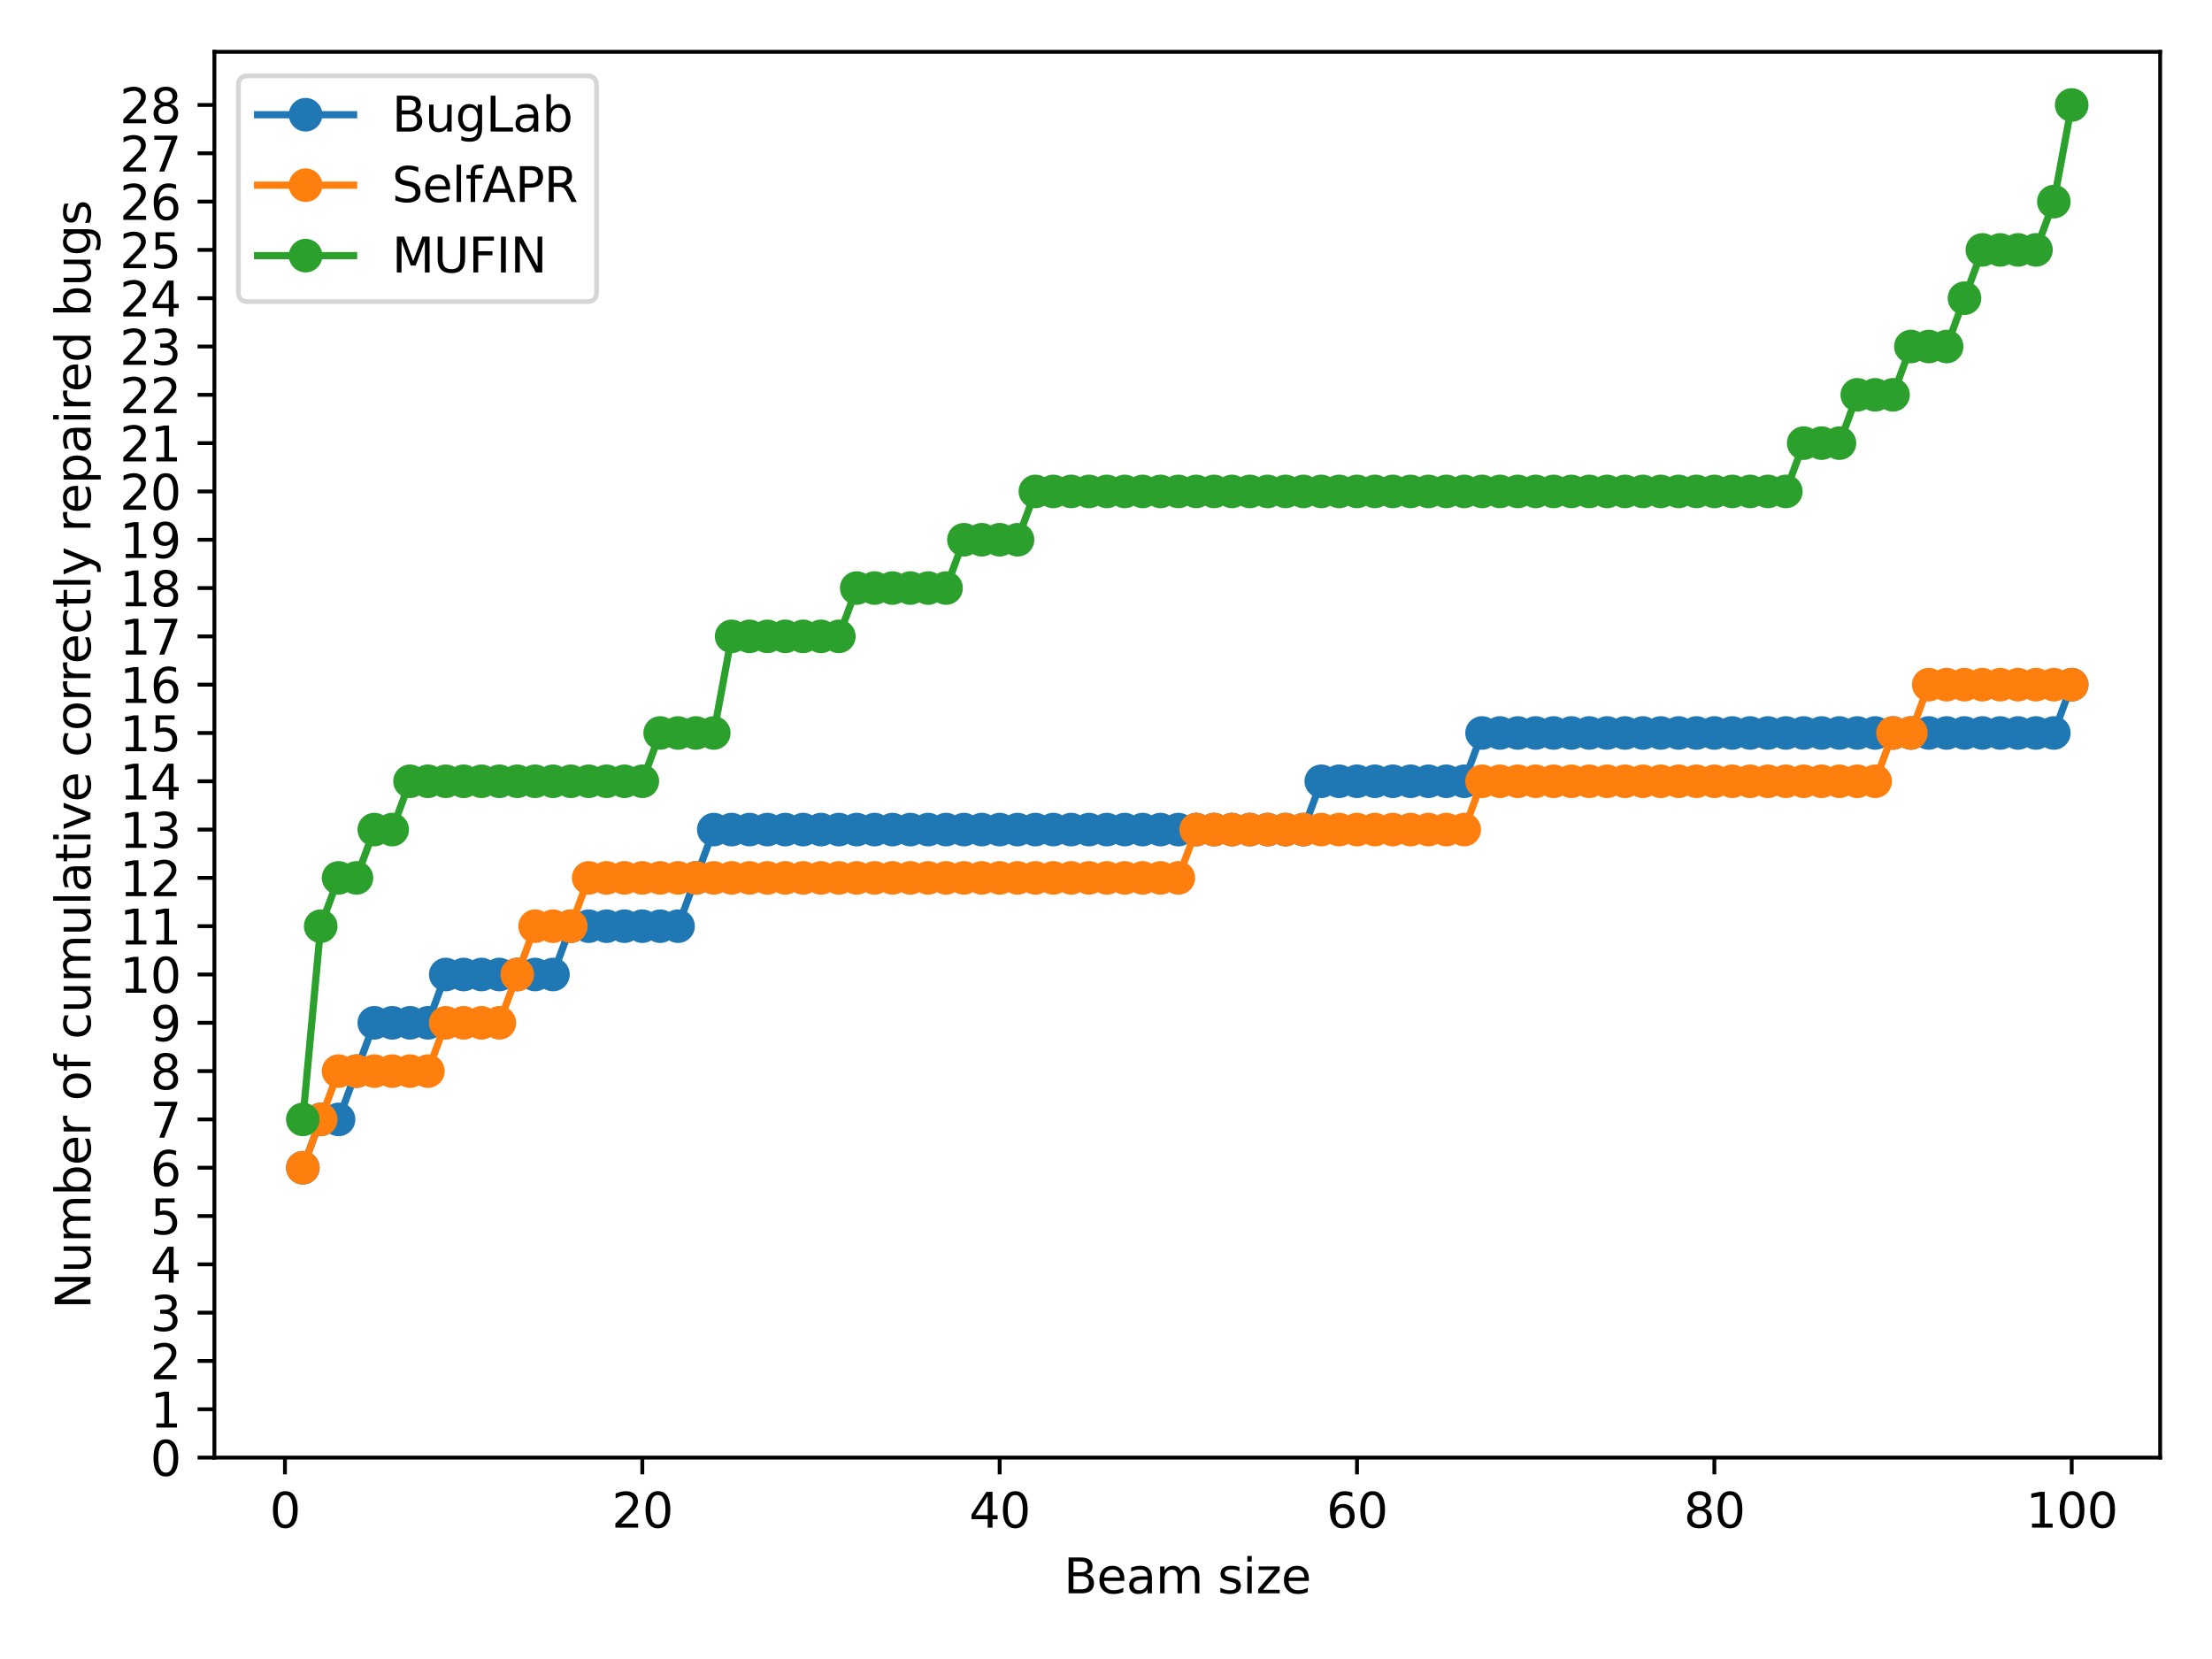 <?xml version="1.0" encoding="utf-8" standalone="no"?>
<!DOCTYPE svg PUBLIC "-//W3C//DTD SVG 1.1//EN"
  "http://www.w3.org/Graphics/SVG/1.1/DTD/svg11.dtd">
<svg xmlns:xlink="http://www.w3.org/1999/xlink" width="460.8pt" height="345.6pt" viewBox="0 0 460.8 345.6" xmlns="http://www.w3.org/2000/svg" version="1.1">
 <defs>
  <style type="text/css">*{stroke-linejoin: round; stroke-linecap: butt}</style>
 </defs>
 <g id="figure_1">
  <g id="patch_1">
   <path d="M 0 345.6 
L 460.8 345.6 
L 460.8 0 
L 0 0 
z
" style="fill: #ffffff"/>
  </g>
  <g id="axes_1">
   <g id="patch_2">
    <path d="M 44.66 303.64 
L 450 303.64 
L 450 10.8 
L 44.66 10.8 
z
" style="fill: #ffffff"/>
   </g>
   <g id="matplotlib.axis_1">
    <g id="xtick_1">
     <g id="line2d_1">
      <defs>
       <path id="mdf7c8c1d44" d="M 0 0 
L 0 3.5 
" style="stroke: #000000; stroke-width: 0.8"/>
      </defs>
      <g>
       <use xlink:href="#mdf7c8c1d44" x="59.362" y="303.64" style="stroke: #000000; stroke-width: 0.8"/>
      </g>
     </g>
     <g id="text_1">
      <!-- 0 -->
      <g transform="translate(56.181 318.238)scale(0.1 -0.1)">
       <defs>
        <path id="DejaVuSans-30" d="M 2034 4250 
Q 1547 4250 1301 3770 
Q 1056 3291 1056 2328 
Q 1056 1369 1301 889 
Q 1547 409 2034 409 
Q 2525 409 2770 889 
Q 3016 1369 3016 2328 
Q 3016 3291 2770 3770 
Q 2525 4250 2034 4250 
z
M 2034 4750 
Q 2819 4750 3233 4129 
Q 3647 3509 3647 2328 
Q 3647 1150 3233 529 
Q 2819 -91 2034 -91 
Q 1250 -91 836 529 
Q 422 1150 422 2328 
Q 422 3509 836 4129 
Q 1250 4750 2034 4750 
z
" transform="scale(0.016)"/>
       </defs>
       <use xlink:href="#DejaVuSans-30"/>
      </g>
     </g>
    </g>
    <g id="xtick_2">
     <g id="line2d_2">
      <g>
       <use xlink:href="#mdf7c8c1d44" x="133.805" y="303.64" style="stroke: #000000; stroke-width: 0.8"/>
      </g>
     </g>
     <g id="text_2">
      <!-- 20 -->
      <g transform="translate(127.443 318.238)scale(0.1 -0.1)">
       <defs>
        <path id="DejaVuSans-32" d="M 1228 531 
L 3431 531 
L 3431 0 
L 469 0 
L 469 531 
Q 828 903 1448 1529 
Q 2069 2156 2228 2338 
Q 2531 2678 2651 2914 
Q 2772 3150 2772 3378 
Q 2772 3750 2511 3984 
Q 2250 4219 1831 4219 
Q 1534 4219 1204 4116 
Q 875 4013 500 3803 
L 500 4441 
Q 881 4594 1212 4672 
Q 1544 4750 1819 4750 
Q 2544 4750 2975 4387 
Q 3406 4025 3406 3419 
Q 3406 3131 3298 2873 
Q 3191 2616 2906 2266 
Q 2828 2175 2409 1742 
Q 1991 1309 1228 531 
z
" transform="scale(0.016)"/>
       </defs>
       <use xlink:href="#DejaVuSans-32"/>
       <use xlink:href="#DejaVuSans-30" x="63.623"/>
      </g>
     </g>
    </g>
    <g id="xtick_3">
     <g id="line2d_3">
      <g>
       <use xlink:href="#mdf7c8c1d44" x="208.248" y="303.64" style="stroke: #000000; stroke-width: 0.8"/>
      </g>
     </g>
     <g id="text_3">
      <!-- 40 -->
      <g transform="translate(201.885 318.238)scale(0.1 -0.1)">
       <defs>
        <path id="DejaVuSans-34" d="M 2419 4116 
L 825 1625 
L 2419 1625 
L 2419 4116 
z
M 2253 4666 
L 3047 4666 
L 3047 1625 
L 3713 1625 
L 3713 1100 
L 3047 1100 
L 3047 0 
L 2419 0 
L 2419 1100 
L 313 1100 
L 313 1709 
L 2253 4666 
z
" transform="scale(0.016)"/>
       </defs>
       <use xlink:href="#DejaVuSans-34"/>
       <use xlink:href="#DejaVuSans-30" x="63.623"/>
      </g>
     </g>
    </g>
    <g id="xtick_4">
     <g id="line2d_4">
      <g>
       <use xlink:href="#mdf7c8c1d44" x="282.69" y="303.64" style="stroke: #000000; stroke-width: 0.8"/>
      </g>
     </g>
     <g id="text_4">
      <!-- 60 -->
      <g transform="translate(276.328 318.238)scale(0.1 -0.1)">
       <defs>
        <path id="DejaVuSans-36" d="M 2113 2584 
Q 1688 2584 1439 2293 
Q 1191 2003 1191 1497 
Q 1191 994 1439 701 
Q 1688 409 2113 409 
Q 2538 409 2786 701 
Q 3034 994 3034 1497 
Q 3034 2003 2786 2293 
Q 2538 2584 2113 2584 
z
M 3366 4563 
L 3366 3988 
Q 3128 4100 2886 4159 
Q 2644 4219 2406 4219 
Q 1781 4219 1451 3797 
Q 1122 3375 1075 2522 
Q 1259 2794 1537 2939 
Q 1816 3084 2150 3084 
Q 2853 3084 3261 2657 
Q 3669 2231 3669 1497 
Q 3669 778 3244 343 
Q 2819 -91 2113 -91 
Q 1303 -91 875 529 
Q 447 1150 447 2328 
Q 447 3434 972 4092 
Q 1497 4750 2381 4750 
Q 2619 4750 2861 4703 
Q 3103 4656 3366 4563 
z
" transform="scale(0.016)"/>
       </defs>
       <use xlink:href="#DejaVuSans-36"/>
       <use xlink:href="#DejaVuSans-30" x="63.623"/>
      </g>
     </g>
    </g>
    <g id="xtick_5">
     <g id="line2d_5">
      <g>
       <use xlink:href="#mdf7c8c1d44" x="357.133" y="303.64" style="stroke: #000000; stroke-width: 0.8"/>
      </g>
     </g>
     <g id="text_5">
      <!-- 80 -->
      <g transform="translate(350.77 318.238)scale(0.1 -0.1)">
       <defs>
        <path id="DejaVuSans-38" d="M 2034 2216 
Q 1584 2216 1326 1975 
Q 1069 1734 1069 1313 
Q 1069 891 1326 650 
Q 1584 409 2034 409 
Q 2484 409 2743 651 
Q 3003 894 3003 1313 
Q 3003 1734 2745 1975 
Q 2488 2216 2034 2216 
z
M 1403 2484 
Q 997 2584 770 2862 
Q 544 3141 544 3541 
Q 544 4100 942 4425 
Q 1341 4750 2034 4750 
Q 2731 4750 3128 4425 
Q 3525 4100 3525 3541 
Q 3525 3141 3298 2862 
Q 3072 2584 2669 2484 
Q 3125 2378 3379 2068 
Q 3634 1759 3634 1313 
Q 3634 634 3220 271 
Q 2806 -91 2034 -91 
Q 1263 -91 848 271 
Q 434 634 434 1313 
Q 434 1759 690 2068 
Q 947 2378 1403 2484 
z
M 1172 3481 
Q 1172 3119 1398 2916 
Q 1625 2713 2034 2713 
Q 2441 2713 2670 2916 
Q 2900 3119 2900 3481 
Q 2900 3844 2670 4047 
Q 2441 4250 2034 4250 
Q 1625 4250 1398 4047 
Q 1172 3844 1172 3481 
z
" transform="scale(0.016)"/>
       </defs>
       <use xlink:href="#DejaVuSans-38"/>
       <use xlink:href="#DejaVuSans-30" x="63.623"/>
      </g>
     </g>
    </g>
    <g id="xtick_6">
     <g id="line2d_6">
      <g>
       <use xlink:href="#mdf7c8c1d44" x="431.575" y="303.64" style="stroke: #000000; stroke-width: 0.8"/>
      </g>
     </g>
     <g id="text_6">
      <!-- 100 -->
      <g transform="translate(422.032 318.238)scale(0.1 -0.1)">
       <defs>
        <path id="DejaVuSans-31" d="M 794 531 
L 1825 531 
L 1825 4091 
L 703 3866 
L 703 4441 
L 1819 4666 
L 2450 4666 
L 2450 531 
L 3481 531 
L 3481 0 
L 794 0 
L 794 531 
z
" transform="scale(0.016)"/>
       </defs>
       <use xlink:href="#DejaVuSans-31"/>
       <use xlink:href="#DejaVuSans-30" x="63.623"/>
       <use xlink:href="#DejaVuSans-30" x="127.246"/>
      </g>
     </g>
    </g>
    <g id="text_7">
     <!-- Beam size -->
     <g transform="translate(221.605 331.917)scale(0.1 -0.1)">
      <defs>
       <path id="DejaVuSans-42" d="M 1259 2228 
L 1259 519 
L 2272 519 
Q 2781 519 3026 730 
Q 3272 941 3272 1375 
Q 3272 1813 3026 2020 
Q 2781 2228 2272 2228 
L 1259 2228 
z
M 1259 4147 
L 1259 2741 
L 2194 2741 
Q 2656 2741 2882 2914 
Q 3109 3088 3109 3444 
Q 3109 3797 2882 3972 
Q 2656 4147 2194 4147 
L 1259 4147 
z
M 628 4666 
L 2241 4666 
Q 2963 4666 3353 4366 
Q 3744 4066 3744 3513 
Q 3744 3084 3544 2831 
Q 3344 2578 2956 2516 
Q 3422 2416 3680 2098 
Q 3938 1781 3938 1306 
Q 3938 681 3513 340 
Q 3088 0 2303 0 
L 628 0 
L 628 4666 
z
" transform="scale(0.016)"/>
       <path id="DejaVuSans-65" d="M 3597 1894 
L 3597 1613 
L 953 1613 
Q 991 1019 1311 708 
Q 1631 397 2203 397 
Q 2534 397 2845 478 
Q 3156 559 3463 722 
L 3463 178 
Q 3153 47 2828 -22 
Q 2503 -91 2169 -91 
Q 1331 -91 842 396 
Q 353 884 353 1716 
Q 353 2575 817 3079 
Q 1281 3584 2069 3584 
Q 2775 3584 3186 3129 
Q 3597 2675 3597 1894 
z
M 3022 2063 
Q 3016 2534 2758 2815 
Q 2500 3097 2075 3097 
Q 1594 3097 1305 2825 
Q 1016 2553 972 2059 
L 3022 2063 
z
" transform="scale(0.016)"/>
       <path id="DejaVuSans-61" d="M 2194 1759 
Q 1497 1759 1228 1600 
Q 959 1441 959 1056 
Q 959 750 1161 570 
Q 1363 391 1709 391 
Q 2188 391 2477 730 
Q 2766 1069 2766 1631 
L 2766 1759 
L 2194 1759 
z
M 3341 1997 
L 3341 0 
L 2766 0 
L 2766 531 
Q 2569 213 2275 61 
Q 1981 -91 1556 -91 
Q 1019 -91 701 211 
Q 384 513 384 1019 
Q 384 1609 779 1909 
Q 1175 2209 1959 2209 
L 2766 2209 
L 2766 2266 
Q 2766 2663 2505 2880 
Q 2244 3097 1772 3097 
Q 1472 3097 1187 3025 
Q 903 2953 641 2809 
L 641 3341 
Q 956 3463 1253 3523 
Q 1550 3584 1831 3584 
Q 2591 3584 2966 3190 
Q 3341 2797 3341 1997 
z
" transform="scale(0.016)"/>
       <path id="DejaVuSans-6d" d="M 3328 2828 
Q 3544 3216 3844 3400 
Q 4144 3584 4550 3584 
Q 5097 3584 5394 3201 
Q 5691 2819 5691 2113 
L 5691 0 
L 5113 0 
L 5113 2094 
Q 5113 2597 4934 2840 
Q 4756 3084 4391 3084 
Q 3944 3084 3684 2787 
Q 3425 2491 3425 1978 
L 3425 0 
L 2847 0 
L 2847 2094 
Q 2847 2600 2669 2842 
Q 2491 3084 2119 3084 
Q 1678 3084 1418 2786 
Q 1159 2488 1159 1978 
L 1159 0 
L 581 0 
L 581 3500 
L 1159 3500 
L 1159 2956 
Q 1356 3278 1631 3431 
Q 1906 3584 2284 3584 
Q 2666 3584 2933 3390 
Q 3200 3197 3328 2828 
z
" transform="scale(0.016)"/>
       <path id="DejaVuSans-20" transform="scale(0.016)"/>
       <path id="DejaVuSans-73" d="M 2834 3397 
L 2834 2853 
Q 2591 2978 2328 3040 
Q 2066 3103 1784 3103 
Q 1356 3103 1142 2972 
Q 928 2841 928 2578 
Q 928 2378 1081 2264 
Q 1234 2150 1697 2047 
L 1894 2003 
Q 2506 1872 2764 1633 
Q 3022 1394 3022 966 
Q 3022 478 2636 193 
Q 2250 -91 1575 -91 
Q 1294 -91 989 -36 
Q 684 19 347 128 
L 347 722 
Q 666 556 975 473 
Q 1284 391 1588 391 
Q 1994 391 2212 530 
Q 2431 669 2431 922 
Q 2431 1156 2273 1281 
Q 2116 1406 1581 1522 
L 1381 1569 
Q 847 1681 609 1914 
Q 372 2147 372 2553 
Q 372 3047 722 3315 
Q 1072 3584 1716 3584 
Q 2034 3584 2315 3537 
Q 2597 3491 2834 3397 
z
" transform="scale(0.016)"/>
       <path id="DejaVuSans-69" d="M 603 3500 
L 1178 3500 
L 1178 0 
L 603 0 
L 603 3500 
z
M 603 4863 
L 1178 4863 
L 1178 4134 
L 603 4134 
L 603 4863 
z
" transform="scale(0.016)"/>
       <path id="DejaVuSans-7a" d="M 353 3500 
L 3084 3500 
L 3084 2975 
L 922 459 
L 3084 459 
L 3084 0 
L 275 0 
L 275 525 
L 2438 3041 
L 353 3041 
L 353 3500 
z
" transform="scale(0.016)"/>
      </defs>
      <use xlink:href="#DejaVuSans-42"/>
      <use xlink:href="#DejaVuSans-65" x="68.604"/>
      <use xlink:href="#DejaVuSans-61" x="130.127"/>
      <use xlink:href="#DejaVuSans-6d" x="191.406"/>
      <use xlink:href="#DejaVuSans-20" x="288.818"/>
      <use xlink:href="#DejaVuSans-73" x="320.605"/>
      <use xlink:href="#DejaVuSans-69" x="372.705"/>
      <use xlink:href="#DejaVuSans-7a" x="400.488"/>
      <use xlink:href="#DejaVuSans-65" x="452.979"/>
     </g>
    </g>
   </g>
   <g id="matplotlib.axis_2">
    <g id="ytick_1">
     <g id="line2d_7">
      <defs>
       <path id="m351980dcae" d="M 0 0 
L -3.5 0 
" style="stroke: #000000; stroke-width: 0.8"/>
      </defs>
      <g>
       <use xlink:href="#m351980dcae" x="44.66" y="303.64" style="stroke: #000000; stroke-width: 0.8"/>
      </g>
     </g>
     <g id="text_8">
      <!-- 0 -->
      <g transform="translate(31.297 307.439)scale(0.1 -0.1)">
       <use xlink:href="#DejaVuSans-30"/>
      </g>
     </g>
    </g>
    <g id="ytick_2">
     <g id="line2d_8">
      <g>
       <use xlink:href="#m351980dcae" x="44.66" y="293.577" style="stroke: #000000; stroke-width: 0.8"/>
      </g>
     </g>
     <g id="text_9">
      <!-- 1 -->
      <g transform="translate(31.297 297.376)scale(0.1 -0.1)">
       <use xlink:href="#DejaVuSans-31"/>
      </g>
     </g>
    </g>
    <g id="ytick_3">
     <g id="line2d_9">
      <g>
       <use xlink:href="#m351980dcae" x="44.66" y="283.514" style="stroke: #000000; stroke-width: 0.8"/>
      </g>
     </g>
     <g id="text_10">
      <!-- 2 -->
      <g transform="translate(31.297 287.313)scale(0.1 -0.1)">
       <use xlink:href="#DejaVuSans-32"/>
      </g>
     </g>
    </g>
    <g id="ytick_4">
     <g id="line2d_10">
      <g>
       <use xlink:href="#m351980dcae" x="44.66" y="273.45" style="stroke: #000000; stroke-width: 0.8"/>
      </g>
     </g>
     <g id="text_11">
      <!-- 3 -->
      <g transform="translate(31.297 277.25)scale(0.1 -0.1)">
       <defs>
        <path id="DejaVuSans-33" d="M 2597 2516 
Q 3050 2419 3304 2112 
Q 3559 1806 3559 1356 
Q 3559 666 3084 287 
Q 2609 -91 1734 -91 
Q 1441 -91 1130 -33 
Q 819 25 488 141 
L 488 750 
Q 750 597 1062 519 
Q 1375 441 1716 441 
Q 2309 441 2620 675 
Q 2931 909 2931 1356 
Q 2931 1769 2642 2001 
Q 2353 2234 1838 2234 
L 1294 2234 
L 1294 2753 
L 1863 2753 
Q 2328 2753 2575 2939 
Q 2822 3125 2822 3475 
Q 2822 3834 2567 4026 
Q 2313 4219 1838 4219 
Q 1578 4219 1281 4162 
Q 984 4106 628 3988 
L 628 4550 
Q 988 4650 1302 4700 
Q 1616 4750 1894 4750 
Q 2613 4750 3031 4423 
Q 3450 4097 3450 3541 
Q 3450 3153 3228 2886 
Q 3006 2619 2597 2516 
z
" transform="scale(0.016)"/>
       </defs>
       <use xlink:href="#DejaVuSans-33"/>
      </g>
     </g>
    </g>
    <g id="ytick_5">
     <g id="line2d_11">
      <g>
       <use xlink:href="#m351980dcae" x="44.66" y="263.387" style="stroke: #000000; stroke-width: 0.8"/>
      </g>
     </g>
     <g id="text_12">
      <!-- 4 -->
      <g transform="translate(31.297 267.186)scale(0.1 -0.1)">
       <use xlink:href="#DejaVuSans-34"/>
      </g>
     </g>
    </g>
    <g id="ytick_6">
     <g id="line2d_12">
      <g>
       <use xlink:href="#m351980dcae" x="44.66" y="253.324" style="stroke: #000000; stroke-width: 0.8"/>
      </g>
     </g>
     <g id="text_13">
      <!-- 5 -->
      <g transform="translate(31.297 257.123)scale(0.1 -0.1)">
       <defs>
        <path id="DejaVuSans-35" d="M 691 4666 
L 3169 4666 
L 3169 4134 
L 1269 4134 
L 1269 2991 
Q 1406 3038 1543 3061 
Q 1681 3084 1819 3084 
Q 2600 3084 3056 2656 
Q 3513 2228 3513 1497 
Q 3513 744 3044 326 
Q 2575 -91 1722 -91 
Q 1428 -91 1123 -41 
Q 819 9 494 109 
L 494 744 
Q 775 591 1075 516 
Q 1375 441 1709 441 
Q 2250 441 2565 725 
Q 2881 1009 2881 1497 
Q 2881 1984 2565 2268 
Q 2250 2553 1709 2553 
Q 1456 2553 1204 2497 
Q 953 2441 691 2322 
L 691 4666 
z
" transform="scale(0.016)"/>
       </defs>
       <use xlink:href="#DejaVuSans-35"/>
      </g>
     </g>
    </g>
    <g id="ytick_7">
     <g id="line2d_13">
      <g>
       <use xlink:href="#m351980dcae" x="44.66" y="243.261" style="stroke: #000000; stroke-width: 0.8"/>
      </g>
     </g>
     <g id="text_14">
      <!-- 6 -->
      <g transform="translate(31.297 247.06)scale(0.1 -0.1)">
       <use xlink:href="#DejaVuSans-36"/>
      </g>
     </g>
    </g>
    <g id="ytick_8">
     <g id="line2d_14">
      <g>
       <use xlink:href="#m351980dcae" x="44.66" y="233.197" style="stroke: #000000; stroke-width: 0.8"/>
      </g>
     </g>
     <g id="text_15">
      <!-- 7 -->
      <g transform="translate(31.297 236.997)scale(0.1 -0.1)">
       <defs>
        <path id="DejaVuSans-37" d="M 525 4666 
L 3525 4666 
L 3525 4397 
L 1831 0 
L 1172 0 
L 2766 4134 
L 525 4134 
L 525 4666 
z
" transform="scale(0.016)"/>
       </defs>
       <use xlink:href="#DejaVuSans-37"/>
      </g>
     </g>
    </g>
    <g id="ytick_9">
     <g id="line2d_15">
      <g>
       <use xlink:href="#m351980dcae" x="44.66" y="223.134" style="stroke: #000000; stroke-width: 0.8"/>
      </g>
     </g>
     <g id="text_16">
      <!-- 8 -->
      <g transform="translate(31.297 226.933)scale(0.1 -0.1)">
       <use xlink:href="#DejaVuSans-38"/>
      </g>
     </g>
    </g>
    <g id="ytick_10">
     <g id="line2d_16">
      <g>
       <use xlink:href="#m351980dcae" x="44.66" y="213.071" style="stroke: #000000; stroke-width: 0.8"/>
      </g>
     </g>
     <g id="text_17">
      <!-- 9 -->
      <g transform="translate(31.297 216.87)scale(0.1 -0.1)">
       <defs>
        <path id="DejaVuSans-39" d="M 703 97 
L 703 672 
Q 941 559 1184 500 
Q 1428 441 1663 441 
Q 2288 441 2617 861 
Q 2947 1281 2994 2138 
Q 2813 1869 2534 1725 
Q 2256 1581 1919 1581 
Q 1219 1581 811 2004 
Q 403 2428 403 3163 
Q 403 3881 828 4315 
Q 1253 4750 1959 4750 
Q 2769 4750 3195 4129 
Q 3622 3509 3622 2328 
Q 3622 1225 3098 567 
Q 2575 -91 1691 -91 
Q 1453 -91 1209 -44 
Q 966 3 703 97 
z
M 1959 2075 
Q 2384 2075 2632 2365 
Q 2881 2656 2881 3163 
Q 2881 3666 2632 3958 
Q 2384 4250 1959 4250 
Q 1534 4250 1286 3958 
Q 1038 3666 1038 3163 
Q 1038 2656 1286 2365 
Q 1534 2075 1959 2075 
z
" transform="scale(0.016)"/>
       </defs>
       <use xlink:href="#DejaVuSans-39"/>
      </g>
     </g>
    </g>
    <g id="ytick_11">
     <g id="line2d_17">
      <g>
       <use xlink:href="#m351980dcae" x="44.66" y="203.008" style="stroke: #000000; stroke-width: 0.8"/>
      </g>
     </g>
     <g id="text_18">
      <!-- 10 -->
      <g transform="translate(24.935 206.807)scale(0.1 -0.1)">
       <use xlink:href="#DejaVuSans-31"/>
       <use xlink:href="#DejaVuSans-30" x="63.623"/>
      </g>
     </g>
    </g>
    <g id="ytick_12">
     <g id="line2d_18">
      <g>
       <use xlink:href="#m351980dcae" x="44.66" y="192.944" style="stroke: #000000; stroke-width: 0.8"/>
      </g>
     </g>
     <g id="text_19">
      <!-- 11 -->
      <g transform="translate(24.935 196.744)scale(0.1 -0.1)">
       <use xlink:href="#DejaVuSans-31"/>
       <use xlink:href="#DejaVuSans-31" x="63.623"/>
      </g>
     </g>
    </g>
    <g id="ytick_13">
     <g id="line2d_19">
      <g>
       <use xlink:href="#m351980dcae" x="44.66" y="182.881" style="stroke: #000000; stroke-width: 0.8"/>
      </g>
     </g>
     <g id="text_20">
      <!-- 12 -->
      <g transform="translate(24.935 186.68)scale(0.1 -0.1)">
       <use xlink:href="#DejaVuSans-31"/>
       <use xlink:href="#DejaVuSans-32" x="63.623"/>
      </g>
     </g>
    </g>
    <g id="ytick_14">
     <g id="line2d_20">
      <g>
       <use xlink:href="#m351980dcae" x="44.66" y="172.818" style="stroke: #000000; stroke-width: 0.8"/>
      </g>
     </g>
     <g id="text_21">
      <!-- 13 -->
      <g transform="translate(24.935 176.617)scale(0.1 -0.1)">
       <use xlink:href="#DejaVuSans-31"/>
       <use xlink:href="#DejaVuSans-33" x="63.623"/>
      </g>
     </g>
    </g>
    <g id="ytick_15">
     <g id="line2d_21">
      <g>
       <use xlink:href="#m351980dcae" x="44.66" y="162.755" style="stroke: #000000; stroke-width: 0.8"/>
      </g>
     </g>
     <g id="text_22">
      <!-- 14 -->
      <g transform="translate(24.935 166.554)scale(0.1 -0.1)">
       <use xlink:href="#DejaVuSans-31"/>
       <use xlink:href="#DejaVuSans-34" x="63.623"/>
      </g>
     </g>
    </g>
    <g id="ytick_16">
     <g id="line2d_22">
      <g>
       <use xlink:href="#m351980dcae" x="44.66" y="152.692" style="stroke: #000000; stroke-width: 0.8"/>
      </g>
     </g>
     <g id="text_23">
      <!-- 15 -->
      <g transform="translate(24.935 156.491)scale(0.1 -0.1)">
       <use xlink:href="#DejaVuSans-31"/>
       <use xlink:href="#DejaVuSans-35" x="63.623"/>
      </g>
     </g>
    </g>
    <g id="ytick_17">
     <g id="line2d_23">
      <g>
       <use xlink:href="#m351980dcae" x="44.66" y="142.628" style="stroke: #000000; stroke-width: 0.8"/>
      </g>
     </g>
     <g id="text_24">
      <!-- 16 -->
      <g transform="translate(24.935 146.428)scale(0.1 -0.1)">
       <use xlink:href="#DejaVuSans-31"/>
       <use xlink:href="#DejaVuSans-36" x="63.623"/>
      </g>
     </g>
    </g>
    <g id="ytick_18">
     <g id="line2d_24">
      <g>
       <use xlink:href="#m351980dcae" x="44.66" y="132.565" style="stroke: #000000; stroke-width: 0.8"/>
      </g>
     </g>
     <g id="text_25">
      <!-- 17 -->
      <g transform="translate(24.935 136.364)scale(0.1 -0.1)">
       <use xlink:href="#DejaVuSans-31"/>
       <use xlink:href="#DejaVuSans-37" x="63.623"/>
      </g>
     </g>
    </g>
    <g id="ytick_19">
     <g id="line2d_25">
      <g>
       <use xlink:href="#m351980dcae" x="44.66" y="122.502" style="stroke: #000000; stroke-width: 0.8"/>
      </g>
     </g>
     <g id="text_26">
      <!-- 18 -->
      <g transform="translate(24.935 126.301)scale(0.1 -0.1)">
       <use xlink:href="#DejaVuSans-31"/>
       <use xlink:href="#DejaVuSans-38" x="63.623"/>
      </g>
     </g>
    </g>
    <g id="ytick_20">
     <g id="line2d_26">
      <g>
       <use xlink:href="#m351980dcae" x="44.66" y="112.439" style="stroke: #000000; stroke-width: 0.8"/>
      </g>
     </g>
     <g id="text_27">
      <!-- 19 -->
      <g transform="translate(24.935 116.238)scale(0.1 -0.1)">
       <use xlink:href="#DejaVuSans-31"/>
       <use xlink:href="#DejaVuSans-39" x="63.623"/>
      </g>
     </g>
    </g>
    <g id="ytick_21">
     <g id="line2d_27">
      <g>
       <use xlink:href="#m351980dcae" x="44.66" y="102.375" style="stroke: #000000; stroke-width: 0.8"/>
      </g>
     </g>
     <g id="text_28">
      <!-- 20 -->
      <g transform="translate(24.935 106.175)scale(0.1 -0.1)">
       <use xlink:href="#DejaVuSans-32"/>
       <use xlink:href="#DejaVuSans-30" x="63.623"/>
      </g>
     </g>
    </g>
    <g id="ytick_22">
     <g id="line2d_28">
      <g>
       <use xlink:href="#m351980dcae" x="44.66" y="92.312" style="stroke: #000000; stroke-width: 0.8"/>
      </g>
     </g>
     <g id="text_29">
      <!-- 21 -->
      <g transform="translate(24.935 96.111)scale(0.1 -0.1)">
       <use xlink:href="#DejaVuSans-32"/>
       <use xlink:href="#DejaVuSans-31" x="63.623"/>
      </g>
     </g>
    </g>
    <g id="ytick_23">
     <g id="line2d_29">
      <g>
       <use xlink:href="#m351980dcae" x="44.66" y="82.249" style="stroke: #000000; stroke-width: 0.8"/>
      </g>
     </g>
     <g id="text_30">
      <!-- 22 -->
      <g transform="translate(24.935 86.048)scale(0.1 -0.1)">
       <use xlink:href="#DejaVuSans-32"/>
       <use xlink:href="#DejaVuSans-32" x="63.623"/>
      </g>
     </g>
    </g>
    <g id="ytick_24">
     <g id="line2d_30">
      <g>
       <use xlink:href="#m351980dcae" x="44.66" y="72.186" style="stroke: #000000; stroke-width: 0.8"/>
      </g>
     </g>
     <g id="text_31">
      <!-- 23 -->
      <g transform="translate(24.935 75.985)scale(0.1 -0.1)">
       <use xlink:href="#DejaVuSans-32"/>
       <use xlink:href="#DejaVuSans-33" x="63.623"/>
      </g>
     </g>
    </g>
    <g id="ytick_25">
     <g id="line2d_31">
      <g>
       <use xlink:href="#m351980dcae" x="44.66" y="62.122" style="stroke: #000000; stroke-width: 0.8"/>
      </g>
     </g>
     <g id="text_32">
      <!-- 24 -->
      <g transform="translate(24.935 65.922)scale(0.1 -0.1)">
       <use xlink:href="#DejaVuSans-32"/>
       <use xlink:href="#DejaVuSans-34" x="63.623"/>
      </g>
     </g>
    </g>
    <g id="ytick_26">
     <g id="line2d_32">
      <g>
       <use xlink:href="#m351980dcae" x="44.66" y="52.059" style="stroke: #000000; stroke-width: 0.8"/>
      </g>
     </g>
     <g id="text_33">
      <!-- 25 -->
      <g transform="translate(24.935 55.858)scale(0.1 -0.1)">
       <use xlink:href="#DejaVuSans-32"/>
       <use xlink:href="#DejaVuSans-35" x="63.623"/>
      </g>
     </g>
    </g>
    <g id="ytick_27">
     <g id="line2d_33">
      <g>
       <use xlink:href="#m351980dcae" x="44.66" y="41.996" style="stroke: #000000; stroke-width: 0.8"/>
      </g>
     </g>
     <g id="text_34">
      <!-- 26 -->
      <g transform="translate(24.935 45.795)scale(0.1 -0.1)">
       <use xlink:href="#DejaVuSans-32"/>
       <use xlink:href="#DejaVuSans-36" x="63.623"/>
      </g>
     </g>
    </g>
    <g id="ytick_28">
     <g id="line2d_34">
      <g>
       <use xlink:href="#m351980dcae" x="44.66" y="31.933" style="stroke: #000000; stroke-width: 0.8"/>
      </g>
     </g>
     <g id="text_35">
      <!-- 27 -->
      <g transform="translate(24.935 35.732)scale(0.1 -0.1)">
       <use xlink:href="#DejaVuSans-32"/>
       <use xlink:href="#DejaVuSans-37" x="63.623"/>
      </g>
     </g>
    </g>
    <g id="ytick_29">
     <g id="line2d_35">
      <g>
       <use xlink:href="#m351980dcae" x="44.66" y="21.87" style="stroke: #000000; stroke-width: 0.8"/>
      </g>
     </g>
     <g id="text_36">
      <!-- 28 -->
      <g transform="translate(24.935 25.669)scale(0.1 -0.1)">
       <use xlink:href="#DejaVuSans-32"/>
       <use xlink:href="#DejaVuSans-38" x="63.623"/>
      </g>
     </g>
    </g>
    <g id="text_37">
     <!-- Number of cumulative correctly repaired bugs -->
     <g transform="translate(18.855 272.683)rotate(-90)scale(0.1 -0.1)">
      <defs>
       <path id="DejaVuSans-4e" d="M 628 4666 
L 1478 4666 
L 3547 763 
L 3547 4666 
L 4159 4666 
L 4159 0 
L 3309 0 
L 1241 3903 
L 1241 0 
L 628 0 
L 628 4666 
z
" transform="scale(0.016)"/>
       <path id="DejaVuSans-75" d="M 544 1381 
L 544 3500 
L 1119 3500 
L 1119 1403 
Q 1119 906 1312 657 
Q 1506 409 1894 409 
Q 2359 409 2629 706 
Q 2900 1003 2900 1516 
L 2900 3500 
L 3475 3500 
L 3475 0 
L 2900 0 
L 2900 538 
Q 2691 219 2414 64 
Q 2138 -91 1772 -91 
Q 1169 -91 856 284 
Q 544 659 544 1381 
z
M 1991 3584 
L 1991 3584 
z
" transform="scale(0.016)"/>
       <path id="DejaVuSans-62" d="M 3116 1747 
Q 3116 2381 2855 2742 
Q 2594 3103 2138 3103 
Q 1681 3103 1420 2742 
Q 1159 2381 1159 1747 
Q 1159 1113 1420 752 
Q 1681 391 2138 391 
Q 2594 391 2855 752 
Q 3116 1113 3116 1747 
z
M 1159 2969 
Q 1341 3281 1617 3432 
Q 1894 3584 2278 3584 
Q 2916 3584 3314 3078 
Q 3713 2572 3713 1747 
Q 3713 922 3314 415 
Q 2916 -91 2278 -91 
Q 1894 -91 1617 61 
Q 1341 213 1159 525 
L 1159 0 
L 581 0 
L 581 4863 
L 1159 4863 
L 1159 2969 
z
" transform="scale(0.016)"/>
       <path id="DejaVuSans-72" d="M 2631 2963 
Q 2534 3019 2420 3045 
Q 2306 3072 2169 3072 
Q 1681 3072 1420 2755 
Q 1159 2438 1159 1844 
L 1159 0 
L 581 0 
L 581 3500 
L 1159 3500 
L 1159 2956 
Q 1341 3275 1631 3429 
Q 1922 3584 2338 3584 
Q 2397 3584 2469 3576 
Q 2541 3569 2628 3553 
L 2631 2963 
z
" transform="scale(0.016)"/>
       <path id="DejaVuSans-6f" d="M 1959 3097 
Q 1497 3097 1228 2736 
Q 959 2375 959 1747 
Q 959 1119 1226 758 
Q 1494 397 1959 397 
Q 2419 397 2687 759 
Q 2956 1122 2956 1747 
Q 2956 2369 2687 2733 
Q 2419 3097 1959 3097 
z
M 1959 3584 
Q 2709 3584 3137 3096 
Q 3566 2609 3566 1747 
Q 3566 888 3137 398 
Q 2709 -91 1959 -91 
Q 1206 -91 779 398 
Q 353 888 353 1747 
Q 353 2609 779 3096 
Q 1206 3584 1959 3584 
z
" transform="scale(0.016)"/>
       <path id="DejaVuSans-66" d="M 2375 4863 
L 2375 4384 
L 1825 4384 
Q 1516 4384 1395 4259 
Q 1275 4134 1275 3809 
L 1275 3500 
L 2222 3500 
L 2222 3053 
L 1275 3053 
L 1275 0 
L 697 0 
L 697 3053 
L 147 3053 
L 147 3500 
L 697 3500 
L 697 3744 
Q 697 4328 969 4595 
Q 1241 4863 1831 4863 
L 2375 4863 
z
" transform="scale(0.016)"/>
       <path id="DejaVuSans-63" d="M 3122 3366 
L 3122 2828 
Q 2878 2963 2633 3030 
Q 2388 3097 2138 3097 
Q 1578 3097 1268 2742 
Q 959 2388 959 1747 
Q 959 1106 1268 751 
Q 1578 397 2138 397 
Q 2388 397 2633 464 
Q 2878 531 3122 666 
L 3122 134 
Q 2881 22 2623 -34 
Q 2366 -91 2075 -91 
Q 1284 -91 818 406 
Q 353 903 353 1747 
Q 353 2603 823 3093 
Q 1294 3584 2113 3584 
Q 2378 3584 2631 3529 
Q 2884 3475 3122 3366 
z
" transform="scale(0.016)"/>
       <path id="DejaVuSans-6c" d="M 603 4863 
L 1178 4863 
L 1178 0 
L 603 0 
L 603 4863 
z
" transform="scale(0.016)"/>
       <path id="DejaVuSans-74" d="M 1172 4494 
L 1172 3500 
L 2356 3500 
L 2356 3053 
L 1172 3053 
L 1172 1153 
Q 1172 725 1289 603 
Q 1406 481 1766 481 
L 2356 481 
L 2356 0 
L 1766 0 
Q 1100 0 847 248 
Q 594 497 594 1153 
L 594 3053 
L 172 3053 
L 172 3500 
L 594 3500 
L 594 4494 
L 1172 4494 
z
" transform="scale(0.016)"/>
       <path id="DejaVuSans-76" d="M 191 3500 
L 800 3500 
L 1894 563 
L 2988 3500 
L 3597 3500 
L 2284 0 
L 1503 0 
L 191 3500 
z
" transform="scale(0.016)"/>
       <path id="DejaVuSans-79" d="M 2059 -325 
Q 1816 -950 1584 -1140 
Q 1353 -1331 966 -1331 
L 506 -1331 
L 506 -850 
L 844 -850 
Q 1081 -850 1212 -737 
Q 1344 -625 1503 -206 
L 1606 56 
L 191 3500 
L 800 3500 
L 1894 763 
L 2988 3500 
L 3597 3500 
L 2059 -325 
z
" transform="scale(0.016)"/>
       <path id="DejaVuSans-70" d="M 1159 525 
L 1159 -1331 
L 581 -1331 
L 581 3500 
L 1159 3500 
L 1159 2969 
Q 1341 3281 1617 3432 
Q 1894 3584 2278 3584 
Q 2916 3584 3314 3078 
Q 3713 2572 3713 1747 
Q 3713 922 3314 415 
Q 2916 -91 2278 -91 
Q 1894 -91 1617 61 
Q 1341 213 1159 525 
z
M 3116 1747 
Q 3116 2381 2855 2742 
Q 2594 3103 2138 3103 
Q 1681 3103 1420 2742 
Q 1159 2381 1159 1747 
Q 1159 1113 1420 752 
Q 1681 391 2138 391 
Q 2594 391 2855 752 
Q 3116 1113 3116 1747 
z
" transform="scale(0.016)"/>
       <path id="DejaVuSans-64" d="M 2906 2969 
L 2906 4863 
L 3481 4863 
L 3481 0 
L 2906 0 
L 2906 525 
Q 2725 213 2448 61 
Q 2172 -91 1784 -91 
Q 1150 -91 751 415 
Q 353 922 353 1747 
Q 353 2572 751 3078 
Q 1150 3584 1784 3584 
Q 2172 3584 2448 3432 
Q 2725 3281 2906 2969 
z
M 947 1747 
Q 947 1113 1208 752 
Q 1469 391 1925 391 
Q 2381 391 2643 752 
Q 2906 1113 2906 1747 
Q 2906 2381 2643 2742 
Q 2381 3103 1925 3103 
Q 1469 3103 1208 2742 
Q 947 2381 947 1747 
z
" transform="scale(0.016)"/>
       <path id="DejaVuSans-67" d="M 2906 1791 
Q 2906 2416 2648 2759 
Q 2391 3103 1925 3103 
Q 1463 3103 1205 2759 
Q 947 2416 947 1791 
Q 947 1169 1205 825 
Q 1463 481 1925 481 
Q 2391 481 2648 825 
Q 2906 1169 2906 1791 
z
M 3481 434 
Q 3481 -459 3084 -895 
Q 2688 -1331 1869 -1331 
Q 1566 -1331 1297 -1286 
Q 1028 -1241 775 -1147 
L 775 -588 
Q 1028 -725 1275 -790 
Q 1522 -856 1778 -856 
Q 2344 -856 2625 -561 
Q 2906 -266 2906 331 
L 2906 616 
Q 2728 306 2450 153 
Q 2172 0 1784 0 
Q 1141 0 747 490 
Q 353 981 353 1791 
Q 353 2603 747 3093 
Q 1141 3584 1784 3584 
Q 2172 3584 2450 3431 
Q 2728 3278 2906 2969 
L 2906 3500 
L 3481 3500 
L 3481 434 
z
" transform="scale(0.016)"/>
      </defs>
      <use xlink:href="#DejaVuSans-4e"/>
      <use xlink:href="#DejaVuSans-75" x="74.805"/>
      <use xlink:href="#DejaVuSans-6d" x="138.184"/>
      <use xlink:href="#DejaVuSans-62" x="235.596"/>
      <use xlink:href="#DejaVuSans-65" x="299.072"/>
      <use xlink:href="#DejaVuSans-72" x="360.596"/>
      <use xlink:href="#DejaVuSans-20" x="401.709"/>
      <use xlink:href="#DejaVuSans-6f" x="433.496"/>
      <use xlink:href="#DejaVuSans-66" x="494.678"/>
      <use xlink:href="#DejaVuSans-20" x="529.883"/>
      <use xlink:href="#DejaVuSans-63" x="561.67"/>
      <use xlink:href="#DejaVuSans-75" x="616.65"/>
      <use xlink:href="#DejaVuSans-6d" x="680.029"/>
      <use xlink:href="#DejaVuSans-75" x="777.441"/>
      <use xlink:href="#DejaVuSans-6c" x="840.82"/>
      <use xlink:href="#DejaVuSans-61" x="868.604"/>
      <use xlink:href="#DejaVuSans-74" x="929.883"/>
      <use xlink:href="#DejaVuSans-69" x="969.092"/>
      <use xlink:href="#DejaVuSans-76" x="996.875"/>
      <use xlink:href="#DejaVuSans-65" x="1056.055"/>
      <use xlink:href="#DejaVuSans-20" x="1117.578"/>
      <use xlink:href="#DejaVuSans-63" x="1149.365"/>
      <use xlink:href="#DejaVuSans-6f" x="1204.346"/>
      <use xlink:href="#DejaVuSans-72" x="1265.527"/>
      <use xlink:href="#DejaVuSans-72" x="1304.891"/>
      <use xlink:href="#DejaVuSans-65" x="1343.754"/>
      <use xlink:href="#DejaVuSans-63" x="1405.277"/>
      <use xlink:href="#DejaVuSans-74" x="1460.258"/>
      <use xlink:href="#DejaVuSans-6c" x="1499.467"/>
      <use xlink:href="#DejaVuSans-79" x="1527.25"/>
      <use xlink:href="#DejaVuSans-20" x="1586.43"/>
      <use xlink:href="#DejaVuSans-72" x="1618.217"/>
      <use xlink:href="#DejaVuSans-65" x="1657.08"/>
      <use xlink:href="#DejaVuSans-70" x="1718.604"/>
      <use xlink:href="#DejaVuSans-61" x="1782.08"/>
      <use xlink:href="#DejaVuSans-69" x="1843.359"/>
      <use xlink:href="#DejaVuSans-72" x="1871.143"/>
      <use xlink:href="#DejaVuSans-65" x="1910.006"/>
      <use xlink:href="#DejaVuSans-64" x="1971.529"/>
      <use xlink:href="#DejaVuSans-20" x="2035.006"/>
      <use xlink:href="#DejaVuSans-62" x="2066.793"/>
      <use xlink:href="#DejaVuSans-75" x="2130.27"/>
      <use xlink:href="#DejaVuSans-67" x="2193.648"/>
      <use xlink:href="#DejaVuSans-73" x="2257.125"/>
     </g>
    </g>
   </g>
   <g id="line2d_36">
    <path d="M 63.085 243.261 
L 66.807 233.197 
L 70.529 233.197 
L 74.251 223.134 
L 77.973 213.071 
L 81.695 213.071 
L 85.417 213.071 
L 89.139 213.071 
L 92.862 203.008 
L 96.584 203.008 
L 100.306 203.008 
L 104.028 203.008 
L 107.75 203.008 
L 111.472 203.008 
L 115.194 203.008 
L 118.917 192.944 
L 122.639 192.944 
L 126.361 192.944 
L 130.083 192.944 
L 133.805 192.944 
L 137.527 192.944 
L 141.249 192.944 
L 144.971 182.881 
L 148.694 172.818 
L 152.416 172.818 
L 156.138 172.818 
L 159.86 172.818 
L 163.582 172.818 
L 167.304 172.818 
L 171.026 172.818 
L 174.748 172.818 
L 178.471 172.818 
L 182.193 172.818 
L 185.915 172.818 
L 189.637 172.818 
L 193.359 172.818 
L 197.081 172.818 
L 200.803 172.818 
L 204.525 172.818 
L 208.248 172.818 
L 211.97 172.818 
L 215.692 172.818 
L 219.414 172.818 
L 223.136 172.818 
L 226.858 172.818 
L 230.58 172.818 
L 234.303 172.818 
L 238.025 172.818 
L 241.747 172.818 
L 245.469 172.818 
L 249.191 172.818 
L 252.913 172.818 
L 256.635 172.818 
L 260.357 172.818 
L 264.08 172.818 
L 267.802 172.818 
L 271.524 172.818 
L 275.246 162.755 
L 278.968 162.755 
L 282.69 162.755 
L 286.412 162.755 
L 290.135 162.755 
L 293.857 162.755 
L 297.579 162.755 
L 301.301 162.755 
L 305.023 162.755 
L 308.745 152.692 
L 312.467 152.692 
L 316.189 152.692 
L 319.912 152.692 
L 323.634 152.692 
L 327.356 152.692 
L 331.078 152.692 
L 334.8 152.692 
L 338.522 152.692 
L 342.244 152.692 
L 345.966 152.692 
L 349.689 152.692 
L 353.411 152.692 
L 357.133 152.692 
L 360.855 152.692 
L 364.577 152.692 
L 368.299 152.692 
L 372.021 152.692 
L 375.743 152.692 
L 379.466 152.692 
L 383.188 152.692 
L 386.91 152.692 
L 390.632 152.692 
L 394.354 152.692 
L 398.076 152.692 
L 401.798 152.692 
L 405.521 152.692 
L 409.243 152.692 
L 412.965 152.692 
L 416.687 152.692 
L 420.409 152.692 
L 424.131 152.692 
L 427.853 152.692 
L 431.575 142.628 
" clip-path="url(#p9173364758)" style="fill: none; stroke: #1f77b4; stroke-width: 1.5; stroke-linecap: square"/>
    <defs>
     <path id="m8fd66ff036" d="M 0 3 
C 0.796 3 1.559 2.684 2.121 2.121 
C 2.684 1.559 3 0.796 3 0 
C 3 -0.796 2.684 -1.559 2.121 -2.121 
C 1.559 -2.684 0.796 -3 0 -3 
C -0.796 -3 -1.559 -2.684 -2.121 -2.121 
C -2.684 -1.559 -3 -0.796 -3 0 
C -3 0.796 -2.684 1.559 -2.121 2.121 
C -1.559 2.684 -0.796 3 0 3 
z
" style="stroke: #1f77b4"/>
    </defs>
    <g clip-path="url(#p9173364758)">
     <use xlink:href="#m8fd66ff036" x="63.085" y="243.261" style="fill: #1f77b4; stroke: #1f77b4"/>
     <use xlink:href="#m8fd66ff036" x="66.807" y="233.197" style="fill: #1f77b4; stroke: #1f77b4"/>
     <use xlink:href="#m8fd66ff036" x="70.529" y="233.197" style="fill: #1f77b4; stroke: #1f77b4"/>
     <use xlink:href="#m8fd66ff036" x="74.251" y="223.134" style="fill: #1f77b4; stroke: #1f77b4"/>
     <use xlink:href="#m8fd66ff036" x="77.973" y="213.071" style="fill: #1f77b4; stroke: #1f77b4"/>
     <use xlink:href="#m8fd66ff036" x="81.695" y="213.071" style="fill: #1f77b4; stroke: #1f77b4"/>
     <use xlink:href="#m8fd66ff036" x="85.417" y="213.071" style="fill: #1f77b4; stroke: #1f77b4"/>
     <use xlink:href="#m8fd66ff036" x="89.139" y="213.071" style="fill: #1f77b4; stroke: #1f77b4"/>
     <use xlink:href="#m8fd66ff036" x="92.862" y="203.008" style="fill: #1f77b4; stroke: #1f77b4"/>
     <use xlink:href="#m8fd66ff036" x="96.584" y="203.008" style="fill: #1f77b4; stroke: #1f77b4"/>
     <use xlink:href="#m8fd66ff036" x="100.306" y="203.008" style="fill: #1f77b4; stroke: #1f77b4"/>
     <use xlink:href="#m8fd66ff036" x="104.028" y="203.008" style="fill: #1f77b4; stroke: #1f77b4"/>
     <use xlink:href="#m8fd66ff036" x="107.75" y="203.008" style="fill: #1f77b4; stroke: #1f77b4"/>
     <use xlink:href="#m8fd66ff036" x="111.472" y="203.008" style="fill: #1f77b4; stroke: #1f77b4"/>
     <use xlink:href="#m8fd66ff036" x="115.194" y="203.008" style="fill: #1f77b4; stroke: #1f77b4"/>
     <use xlink:href="#m8fd66ff036" x="118.917" y="192.944" style="fill: #1f77b4; stroke: #1f77b4"/>
     <use xlink:href="#m8fd66ff036" x="122.639" y="192.944" style="fill: #1f77b4; stroke: #1f77b4"/>
     <use xlink:href="#m8fd66ff036" x="126.361" y="192.944" style="fill: #1f77b4; stroke: #1f77b4"/>
     <use xlink:href="#m8fd66ff036" x="130.083" y="192.944" style="fill: #1f77b4; stroke: #1f77b4"/>
     <use xlink:href="#m8fd66ff036" x="133.805" y="192.944" style="fill: #1f77b4; stroke: #1f77b4"/>
     <use xlink:href="#m8fd66ff036" x="137.527" y="192.944" style="fill: #1f77b4; stroke: #1f77b4"/>
     <use xlink:href="#m8fd66ff036" x="141.249" y="192.944" style="fill: #1f77b4; stroke: #1f77b4"/>
     <use xlink:href="#m8fd66ff036" x="144.971" y="182.881" style="fill: #1f77b4; stroke: #1f77b4"/>
     <use xlink:href="#m8fd66ff036" x="148.694" y="172.818" style="fill: #1f77b4; stroke: #1f77b4"/>
     <use xlink:href="#m8fd66ff036" x="152.416" y="172.818" style="fill: #1f77b4; stroke: #1f77b4"/>
     <use xlink:href="#m8fd66ff036" x="156.138" y="172.818" style="fill: #1f77b4; stroke: #1f77b4"/>
     <use xlink:href="#m8fd66ff036" x="159.86" y="172.818" style="fill: #1f77b4; stroke: #1f77b4"/>
     <use xlink:href="#m8fd66ff036" x="163.582" y="172.818" style="fill: #1f77b4; stroke: #1f77b4"/>
     <use xlink:href="#m8fd66ff036" x="167.304" y="172.818" style="fill: #1f77b4; stroke: #1f77b4"/>
     <use xlink:href="#m8fd66ff036" x="171.026" y="172.818" style="fill: #1f77b4; stroke: #1f77b4"/>
     <use xlink:href="#m8fd66ff036" x="174.748" y="172.818" style="fill: #1f77b4; stroke: #1f77b4"/>
     <use xlink:href="#m8fd66ff036" x="178.471" y="172.818" style="fill: #1f77b4; stroke: #1f77b4"/>
     <use xlink:href="#m8fd66ff036" x="182.193" y="172.818" style="fill: #1f77b4; stroke: #1f77b4"/>
     <use xlink:href="#m8fd66ff036" x="185.915" y="172.818" style="fill: #1f77b4; stroke: #1f77b4"/>
     <use xlink:href="#m8fd66ff036" x="189.637" y="172.818" style="fill: #1f77b4; stroke: #1f77b4"/>
     <use xlink:href="#m8fd66ff036" x="193.359" y="172.818" style="fill: #1f77b4; stroke: #1f77b4"/>
     <use xlink:href="#m8fd66ff036" x="197.081" y="172.818" style="fill: #1f77b4; stroke: #1f77b4"/>
     <use xlink:href="#m8fd66ff036" x="200.803" y="172.818" style="fill: #1f77b4; stroke: #1f77b4"/>
     <use xlink:href="#m8fd66ff036" x="204.525" y="172.818" style="fill: #1f77b4; stroke: #1f77b4"/>
     <use xlink:href="#m8fd66ff036" x="208.248" y="172.818" style="fill: #1f77b4; stroke: #1f77b4"/>
     <use xlink:href="#m8fd66ff036" x="211.97" y="172.818" style="fill: #1f77b4; stroke: #1f77b4"/>
     <use xlink:href="#m8fd66ff036" x="215.692" y="172.818" style="fill: #1f77b4; stroke: #1f77b4"/>
     <use xlink:href="#m8fd66ff036" x="219.414" y="172.818" style="fill: #1f77b4; stroke: #1f77b4"/>
     <use xlink:href="#m8fd66ff036" x="223.136" y="172.818" style="fill: #1f77b4; stroke: #1f77b4"/>
     <use xlink:href="#m8fd66ff036" x="226.858" y="172.818" style="fill: #1f77b4; stroke: #1f77b4"/>
     <use xlink:href="#m8fd66ff036" x="230.58" y="172.818" style="fill: #1f77b4; stroke: #1f77b4"/>
     <use xlink:href="#m8fd66ff036" x="234.303" y="172.818" style="fill: #1f77b4; stroke: #1f77b4"/>
     <use xlink:href="#m8fd66ff036" x="238.025" y="172.818" style="fill: #1f77b4; stroke: #1f77b4"/>
     <use xlink:href="#m8fd66ff036" x="241.747" y="172.818" style="fill: #1f77b4; stroke: #1f77b4"/>
     <use xlink:href="#m8fd66ff036" x="245.469" y="172.818" style="fill: #1f77b4; stroke: #1f77b4"/>
     <use xlink:href="#m8fd66ff036" x="249.191" y="172.818" style="fill: #1f77b4; stroke: #1f77b4"/>
     <use xlink:href="#m8fd66ff036" x="252.913" y="172.818" style="fill: #1f77b4; stroke: #1f77b4"/>
     <use xlink:href="#m8fd66ff036" x="256.635" y="172.818" style="fill: #1f77b4; stroke: #1f77b4"/>
     <use xlink:href="#m8fd66ff036" x="260.357" y="172.818" style="fill: #1f77b4; stroke: #1f77b4"/>
     <use xlink:href="#m8fd66ff036" x="264.08" y="172.818" style="fill: #1f77b4; stroke: #1f77b4"/>
     <use xlink:href="#m8fd66ff036" x="267.802" y="172.818" style="fill: #1f77b4; stroke: #1f77b4"/>
     <use xlink:href="#m8fd66ff036" x="271.524" y="172.818" style="fill: #1f77b4; stroke: #1f77b4"/>
     <use xlink:href="#m8fd66ff036" x="275.246" y="162.755" style="fill: #1f77b4; stroke: #1f77b4"/>
     <use xlink:href="#m8fd66ff036" x="278.968" y="162.755" style="fill: #1f77b4; stroke: #1f77b4"/>
     <use xlink:href="#m8fd66ff036" x="282.69" y="162.755" style="fill: #1f77b4; stroke: #1f77b4"/>
     <use xlink:href="#m8fd66ff036" x="286.412" y="162.755" style="fill: #1f77b4; stroke: #1f77b4"/>
     <use xlink:href="#m8fd66ff036" x="290.135" y="162.755" style="fill: #1f77b4; stroke: #1f77b4"/>
     <use xlink:href="#m8fd66ff036" x="293.857" y="162.755" style="fill: #1f77b4; stroke: #1f77b4"/>
     <use xlink:href="#m8fd66ff036" x="297.579" y="162.755" style="fill: #1f77b4; stroke: #1f77b4"/>
     <use xlink:href="#m8fd66ff036" x="301.301" y="162.755" style="fill: #1f77b4; stroke: #1f77b4"/>
     <use xlink:href="#m8fd66ff036" x="305.023" y="162.755" style="fill: #1f77b4; stroke: #1f77b4"/>
     <use xlink:href="#m8fd66ff036" x="308.745" y="152.692" style="fill: #1f77b4; stroke: #1f77b4"/>
     <use xlink:href="#m8fd66ff036" x="312.467" y="152.692" style="fill: #1f77b4; stroke: #1f77b4"/>
     <use xlink:href="#m8fd66ff036" x="316.189" y="152.692" style="fill: #1f77b4; stroke: #1f77b4"/>
     <use xlink:href="#m8fd66ff036" x="319.912" y="152.692" style="fill: #1f77b4; stroke: #1f77b4"/>
     <use xlink:href="#m8fd66ff036" x="323.634" y="152.692" style="fill: #1f77b4; stroke: #1f77b4"/>
     <use xlink:href="#m8fd66ff036" x="327.356" y="152.692" style="fill: #1f77b4; stroke: #1f77b4"/>
     <use xlink:href="#m8fd66ff036" x="331.078" y="152.692" style="fill: #1f77b4; stroke: #1f77b4"/>
     <use xlink:href="#m8fd66ff036" x="334.8" y="152.692" style="fill: #1f77b4; stroke: #1f77b4"/>
     <use xlink:href="#m8fd66ff036" x="338.522" y="152.692" style="fill: #1f77b4; stroke: #1f77b4"/>
     <use xlink:href="#m8fd66ff036" x="342.244" y="152.692" style="fill: #1f77b4; stroke: #1f77b4"/>
     <use xlink:href="#m8fd66ff036" x="345.966" y="152.692" style="fill: #1f77b4; stroke: #1f77b4"/>
     <use xlink:href="#m8fd66ff036" x="349.689" y="152.692" style="fill: #1f77b4; stroke: #1f77b4"/>
     <use xlink:href="#m8fd66ff036" x="353.411" y="152.692" style="fill: #1f77b4; stroke: #1f77b4"/>
     <use xlink:href="#m8fd66ff036" x="357.133" y="152.692" style="fill: #1f77b4; stroke: #1f77b4"/>
     <use xlink:href="#m8fd66ff036" x="360.855" y="152.692" style="fill: #1f77b4; stroke: #1f77b4"/>
     <use xlink:href="#m8fd66ff036" x="364.577" y="152.692" style="fill: #1f77b4; stroke: #1f77b4"/>
     <use xlink:href="#m8fd66ff036" x="368.299" y="152.692" style="fill: #1f77b4; stroke: #1f77b4"/>
     <use xlink:href="#m8fd66ff036" x="372.021" y="152.692" style="fill: #1f77b4; stroke: #1f77b4"/>
     <use xlink:href="#m8fd66ff036" x="375.743" y="152.692" style="fill: #1f77b4; stroke: #1f77b4"/>
     <use xlink:href="#m8fd66ff036" x="379.466" y="152.692" style="fill: #1f77b4; stroke: #1f77b4"/>
     <use xlink:href="#m8fd66ff036" x="383.188" y="152.692" style="fill: #1f77b4; stroke: #1f77b4"/>
     <use xlink:href="#m8fd66ff036" x="386.91" y="152.692" style="fill: #1f77b4; stroke: #1f77b4"/>
     <use xlink:href="#m8fd66ff036" x="390.632" y="152.692" style="fill: #1f77b4; stroke: #1f77b4"/>
     <use xlink:href="#m8fd66ff036" x="394.354" y="152.692" style="fill: #1f77b4; stroke: #1f77b4"/>
     <use xlink:href="#m8fd66ff036" x="398.076" y="152.692" style="fill: #1f77b4; stroke: #1f77b4"/>
     <use xlink:href="#m8fd66ff036" x="401.798" y="152.692" style="fill: #1f77b4; stroke: #1f77b4"/>
     <use xlink:href="#m8fd66ff036" x="405.521" y="152.692" style="fill: #1f77b4; stroke: #1f77b4"/>
     <use xlink:href="#m8fd66ff036" x="409.243" y="152.692" style="fill: #1f77b4; stroke: #1f77b4"/>
     <use xlink:href="#m8fd66ff036" x="412.965" y="152.692" style="fill: #1f77b4; stroke: #1f77b4"/>
     <use xlink:href="#m8fd66ff036" x="416.687" y="152.692" style="fill: #1f77b4; stroke: #1f77b4"/>
     <use xlink:href="#m8fd66ff036" x="420.409" y="152.692" style="fill: #1f77b4; stroke: #1f77b4"/>
     <use xlink:href="#m8fd66ff036" x="424.131" y="152.692" style="fill: #1f77b4; stroke: #1f77b4"/>
     <use xlink:href="#m8fd66ff036" x="427.853" y="152.692" style="fill: #1f77b4; stroke: #1f77b4"/>
     <use xlink:href="#m8fd66ff036" x="431.575" y="142.628" style="fill: #1f77b4; stroke: #1f77b4"/>
    </g>
   </g>
   <g id="line2d_37">
    <path d="M 63.085 243.261 
L 66.807 233.197 
L 70.529 223.134 
L 74.251 223.134 
L 77.973 223.134 
L 81.695 223.134 
L 85.417 223.134 
L 89.139 223.134 
L 92.862 213.071 
L 96.584 213.071 
L 100.306 213.071 
L 104.028 213.071 
L 107.75 203.008 
L 111.472 192.944 
L 115.194 192.944 
L 118.917 192.944 
L 122.639 182.881 
L 126.361 182.881 
L 130.083 182.881 
L 133.805 182.881 
L 137.527 182.881 
L 141.249 182.881 
L 144.971 182.881 
L 148.694 182.881 
L 152.416 182.881 
L 156.138 182.881 
L 159.86 182.881 
L 163.582 182.881 
L 167.304 182.881 
L 171.026 182.881 
L 174.748 182.881 
L 178.471 182.881 
L 182.193 182.881 
L 185.915 182.881 
L 189.637 182.881 
L 193.359 182.881 
L 197.081 182.881 
L 200.803 182.881 
L 204.525 182.881 
L 208.248 182.881 
L 211.97 182.881 
L 215.692 182.881 
L 219.414 182.881 
L 223.136 182.881 
L 226.858 182.881 
L 230.58 182.881 
L 234.303 182.881 
L 238.025 182.881 
L 241.747 182.881 
L 245.469 182.881 
L 249.191 172.818 
L 252.913 172.818 
L 256.635 172.818 
L 260.357 172.818 
L 264.08 172.818 
L 267.802 172.818 
L 271.524 172.818 
L 275.246 172.818 
L 278.968 172.818 
L 282.69 172.818 
L 286.412 172.818 
L 290.135 172.818 
L 293.857 172.818 
L 297.579 172.818 
L 301.301 172.818 
L 305.023 172.818 
L 308.745 162.755 
L 312.467 162.755 
L 316.189 162.755 
L 319.912 162.755 
L 323.634 162.755 
L 327.356 162.755 
L 331.078 162.755 
L 334.8 162.755 
L 338.522 162.755 
L 342.244 162.755 
L 345.966 162.755 
L 349.689 162.755 
L 353.411 162.755 
L 357.133 162.755 
L 360.855 162.755 
L 364.577 162.755 
L 368.299 162.755 
L 372.021 162.755 
L 375.743 162.755 
L 379.466 162.755 
L 383.188 162.755 
L 386.91 162.755 
L 390.632 162.755 
L 394.354 152.692 
L 398.076 152.692 
L 401.798 142.628 
L 405.521 142.628 
L 409.243 142.628 
L 412.965 142.628 
L 416.687 142.628 
L 420.409 142.628 
L 424.131 142.628 
L 427.853 142.628 
L 431.575 142.628 
" clip-path="url(#p9173364758)" style="fill: none; stroke: #ff7f0e; stroke-width: 1.5; stroke-linecap: square"/>
    <defs>
     <path id="m9f5603b81c" d="M 0 3 
C 0.796 3 1.559 2.684 2.121 2.121 
C 2.684 1.559 3 0.796 3 0 
C 3 -0.796 2.684 -1.559 2.121 -2.121 
C 1.559 -2.684 0.796 -3 0 -3 
C -0.796 -3 -1.559 -2.684 -2.121 -2.121 
C -2.684 -1.559 -3 -0.796 -3 0 
C -3 0.796 -2.684 1.559 -2.121 2.121 
C -1.559 2.684 -0.796 3 0 3 
z
" style="stroke: #ff7f0e"/>
    </defs>
    <g clip-path="url(#p9173364758)">
     <use xlink:href="#m9f5603b81c" x="63.085" y="243.261" style="fill: #ff7f0e; stroke: #ff7f0e"/>
     <use xlink:href="#m9f5603b81c" x="66.807" y="233.197" style="fill: #ff7f0e; stroke: #ff7f0e"/>
     <use xlink:href="#m9f5603b81c" x="70.529" y="223.134" style="fill: #ff7f0e; stroke: #ff7f0e"/>
     <use xlink:href="#m9f5603b81c" x="74.251" y="223.134" style="fill: #ff7f0e; stroke: #ff7f0e"/>
     <use xlink:href="#m9f5603b81c" x="77.973" y="223.134" style="fill: #ff7f0e; stroke: #ff7f0e"/>
     <use xlink:href="#m9f5603b81c" x="81.695" y="223.134" style="fill: #ff7f0e; stroke: #ff7f0e"/>
     <use xlink:href="#m9f5603b81c" x="85.417" y="223.134" style="fill: #ff7f0e; stroke: #ff7f0e"/>
     <use xlink:href="#m9f5603b81c" x="89.139" y="223.134" style="fill: #ff7f0e; stroke: #ff7f0e"/>
     <use xlink:href="#m9f5603b81c" x="92.862" y="213.071" style="fill: #ff7f0e; stroke: #ff7f0e"/>
     <use xlink:href="#m9f5603b81c" x="96.584" y="213.071" style="fill: #ff7f0e; stroke: #ff7f0e"/>
     <use xlink:href="#m9f5603b81c" x="100.306" y="213.071" style="fill: #ff7f0e; stroke: #ff7f0e"/>
     <use xlink:href="#m9f5603b81c" x="104.028" y="213.071" style="fill: #ff7f0e; stroke: #ff7f0e"/>
     <use xlink:href="#m9f5603b81c" x="107.75" y="203.008" style="fill: #ff7f0e; stroke: #ff7f0e"/>
     <use xlink:href="#m9f5603b81c" x="111.472" y="192.944" style="fill: #ff7f0e; stroke: #ff7f0e"/>
     <use xlink:href="#m9f5603b81c" x="115.194" y="192.944" style="fill: #ff7f0e; stroke: #ff7f0e"/>
     <use xlink:href="#m9f5603b81c" x="118.917" y="192.944" style="fill: #ff7f0e; stroke: #ff7f0e"/>
     <use xlink:href="#m9f5603b81c" x="122.639" y="182.881" style="fill: #ff7f0e; stroke: #ff7f0e"/>
     <use xlink:href="#m9f5603b81c" x="126.361" y="182.881" style="fill: #ff7f0e; stroke: #ff7f0e"/>
     <use xlink:href="#m9f5603b81c" x="130.083" y="182.881" style="fill: #ff7f0e; stroke: #ff7f0e"/>
     <use xlink:href="#m9f5603b81c" x="133.805" y="182.881" style="fill: #ff7f0e; stroke: #ff7f0e"/>
     <use xlink:href="#m9f5603b81c" x="137.527" y="182.881" style="fill: #ff7f0e; stroke: #ff7f0e"/>
     <use xlink:href="#m9f5603b81c" x="141.249" y="182.881" style="fill: #ff7f0e; stroke: #ff7f0e"/>
     <use xlink:href="#m9f5603b81c" x="144.971" y="182.881" style="fill: #ff7f0e; stroke: #ff7f0e"/>
     <use xlink:href="#m9f5603b81c" x="148.694" y="182.881" style="fill: #ff7f0e; stroke: #ff7f0e"/>
     <use xlink:href="#m9f5603b81c" x="152.416" y="182.881" style="fill: #ff7f0e; stroke: #ff7f0e"/>
     <use xlink:href="#m9f5603b81c" x="156.138" y="182.881" style="fill: #ff7f0e; stroke: #ff7f0e"/>
     <use xlink:href="#m9f5603b81c" x="159.86" y="182.881" style="fill: #ff7f0e; stroke: #ff7f0e"/>
     <use xlink:href="#m9f5603b81c" x="163.582" y="182.881" style="fill: #ff7f0e; stroke: #ff7f0e"/>
     <use xlink:href="#m9f5603b81c" x="167.304" y="182.881" style="fill: #ff7f0e; stroke: #ff7f0e"/>
     <use xlink:href="#m9f5603b81c" x="171.026" y="182.881" style="fill: #ff7f0e; stroke: #ff7f0e"/>
     <use xlink:href="#m9f5603b81c" x="174.748" y="182.881" style="fill: #ff7f0e; stroke: #ff7f0e"/>
     <use xlink:href="#m9f5603b81c" x="178.471" y="182.881" style="fill: #ff7f0e; stroke: #ff7f0e"/>
     <use xlink:href="#m9f5603b81c" x="182.193" y="182.881" style="fill: #ff7f0e; stroke: #ff7f0e"/>
     <use xlink:href="#m9f5603b81c" x="185.915" y="182.881" style="fill: #ff7f0e; stroke: #ff7f0e"/>
     <use xlink:href="#m9f5603b81c" x="189.637" y="182.881" style="fill: #ff7f0e; stroke: #ff7f0e"/>
     <use xlink:href="#m9f5603b81c" x="193.359" y="182.881" style="fill: #ff7f0e; stroke: #ff7f0e"/>
     <use xlink:href="#m9f5603b81c" x="197.081" y="182.881" style="fill: #ff7f0e; stroke: #ff7f0e"/>
     <use xlink:href="#m9f5603b81c" x="200.803" y="182.881" style="fill: #ff7f0e; stroke: #ff7f0e"/>
     <use xlink:href="#m9f5603b81c" x="204.525" y="182.881" style="fill: #ff7f0e; stroke: #ff7f0e"/>
     <use xlink:href="#m9f5603b81c" x="208.248" y="182.881" style="fill: #ff7f0e; stroke: #ff7f0e"/>
     <use xlink:href="#m9f5603b81c" x="211.97" y="182.881" style="fill: #ff7f0e; stroke: #ff7f0e"/>
     <use xlink:href="#m9f5603b81c" x="215.692" y="182.881" style="fill: #ff7f0e; stroke: #ff7f0e"/>
     <use xlink:href="#m9f5603b81c" x="219.414" y="182.881" style="fill: #ff7f0e; stroke: #ff7f0e"/>
     <use xlink:href="#m9f5603b81c" x="223.136" y="182.881" style="fill: #ff7f0e; stroke: #ff7f0e"/>
     <use xlink:href="#m9f5603b81c" x="226.858" y="182.881" style="fill: #ff7f0e; stroke: #ff7f0e"/>
     <use xlink:href="#m9f5603b81c" x="230.58" y="182.881" style="fill: #ff7f0e; stroke: #ff7f0e"/>
     <use xlink:href="#m9f5603b81c" x="234.303" y="182.881" style="fill: #ff7f0e; stroke: #ff7f0e"/>
     <use xlink:href="#m9f5603b81c" x="238.025" y="182.881" style="fill: #ff7f0e; stroke: #ff7f0e"/>
     <use xlink:href="#m9f5603b81c" x="241.747" y="182.881" style="fill: #ff7f0e; stroke: #ff7f0e"/>
     <use xlink:href="#m9f5603b81c" x="245.469" y="182.881" style="fill: #ff7f0e; stroke: #ff7f0e"/>
     <use xlink:href="#m9f5603b81c" x="249.191" y="172.818" style="fill: #ff7f0e; stroke: #ff7f0e"/>
     <use xlink:href="#m9f5603b81c" x="252.913" y="172.818" style="fill: #ff7f0e; stroke: #ff7f0e"/>
     <use xlink:href="#m9f5603b81c" x="256.635" y="172.818" style="fill: #ff7f0e; stroke: #ff7f0e"/>
     <use xlink:href="#m9f5603b81c" x="260.357" y="172.818" style="fill: #ff7f0e; stroke: #ff7f0e"/>
     <use xlink:href="#m9f5603b81c" x="264.08" y="172.818" style="fill: #ff7f0e; stroke: #ff7f0e"/>
     <use xlink:href="#m9f5603b81c" x="267.802" y="172.818" style="fill: #ff7f0e; stroke: #ff7f0e"/>
     <use xlink:href="#m9f5603b81c" x="271.524" y="172.818" style="fill: #ff7f0e; stroke: #ff7f0e"/>
     <use xlink:href="#m9f5603b81c" x="275.246" y="172.818" style="fill: #ff7f0e; stroke: #ff7f0e"/>
     <use xlink:href="#m9f5603b81c" x="278.968" y="172.818" style="fill: #ff7f0e; stroke: #ff7f0e"/>
     <use xlink:href="#m9f5603b81c" x="282.69" y="172.818" style="fill: #ff7f0e; stroke: #ff7f0e"/>
     <use xlink:href="#m9f5603b81c" x="286.412" y="172.818" style="fill: #ff7f0e; stroke: #ff7f0e"/>
     <use xlink:href="#m9f5603b81c" x="290.135" y="172.818" style="fill: #ff7f0e; stroke: #ff7f0e"/>
     <use xlink:href="#m9f5603b81c" x="293.857" y="172.818" style="fill: #ff7f0e; stroke: #ff7f0e"/>
     <use xlink:href="#m9f5603b81c" x="297.579" y="172.818" style="fill: #ff7f0e; stroke: #ff7f0e"/>
     <use xlink:href="#m9f5603b81c" x="301.301" y="172.818" style="fill: #ff7f0e; stroke: #ff7f0e"/>
     <use xlink:href="#m9f5603b81c" x="305.023" y="172.818" style="fill: #ff7f0e; stroke: #ff7f0e"/>
     <use xlink:href="#m9f5603b81c" x="308.745" y="162.755" style="fill: #ff7f0e; stroke: #ff7f0e"/>
     <use xlink:href="#m9f5603b81c" x="312.467" y="162.755" style="fill: #ff7f0e; stroke: #ff7f0e"/>
     <use xlink:href="#m9f5603b81c" x="316.189" y="162.755" style="fill: #ff7f0e; stroke: #ff7f0e"/>
     <use xlink:href="#m9f5603b81c" x="319.912" y="162.755" style="fill: #ff7f0e; stroke: #ff7f0e"/>
     <use xlink:href="#m9f5603b81c" x="323.634" y="162.755" style="fill: #ff7f0e; stroke: #ff7f0e"/>
     <use xlink:href="#m9f5603b81c" x="327.356" y="162.755" style="fill: #ff7f0e; stroke: #ff7f0e"/>
     <use xlink:href="#m9f5603b81c" x="331.078" y="162.755" style="fill: #ff7f0e; stroke: #ff7f0e"/>
     <use xlink:href="#m9f5603b81c" x="334.8" y="162.755" style="fill: #ff7f0e; stroke: #ff7f0e"/>
     <use xlink:href="#m9f5603b81c" x="338.522" y="162.755" style="fill: #ff7f0e; stroke: #ff7f0e"/>
     <use xlink:href="#m9f5603b81c" x="342.244" y="162.755" style="fill: #ff7f0e; stroke: #ff7f0e"/>
     <use xlink:href="#m9f5603b81c" x="345.966" y="162.755" style="fill: #ff7f0e; stroke: #ff7f0e"/>
     <use xlink:href="#m9f5603b81c" x="349.689" y="162.755" style="fill: #ff7f0e; stroke: #ff7f0e"/>
     <use xlink:href="#m9f5603b81c" x="353.411" y="162.755" style="fill: #ff7f0e; stroke: #ff7f0e"/>
     <use xlink:href="#m9f5603b81c" x="357.133" y="162.755" style="fill: #ff7f0e; stroke: #ff7f0e"/>
     <use xlink:href="#m9f5603b81c" x="360.855" y="162.755" style="fill: #ff7f0e; stroke: #ff7f0e"/>
     <use xlink:href="#m9f5603b81c" x="364.577" y="162.755" style="fill: #ff7f0e; stroke: #ff7f0e"/>
     <use xlink:href="#m9f5603b81c" x="368.299" y="162.755" style="fill: #ff7f0e; stroke: #ff7f0e"/>
     <use xlink:href="#m9f5603b81c" x="372.021" y="162.755" style="fill: #ff7f0e; stroke: #ff7f0e"/>
     <use xlink:href="#m9f5603b81c" x="375.743" y="162.755" style="fill: #ff7f0e; stroke: #ff7f0e"/>
     <use xlink:href="#m9f5603b81c" x="379.466" y="162.755" style="fill: #ff7f0e; stroke: #ff7f0e"/>
     <use xlink:href="#m9f5603b81c" x="383.188" y="162.755" style="fill: #ff7f0e; stroke: #ff7f0e"/>
     <use xlink:href="#m9f5603b81c" x="386.91" y="162.755" style="fill: #ff7f0e; stroke: #ff7f0e"/>
     <use xlink:href="#m9f5603b81c" x="390.632" y="162.755" style="fill: #ff7f0e; stroke: #ff7f0e"/>
     <use xlink:href="#m9f5603b81c" x="394.354" y="152.692" style="fill: #ff7f0e; stroke: #ff7f0e"/>
     <use xlink:href="#m9f5603b81c" x="398.076" y="152.692" style="fill: #ff7f0e; stroke: #ff7f0e"/>
     <use xlink:href="#m9f5603b81c" x="401.798" y="142.628" style="fill: #ff7f0e; stroke: #ff7f0e"/>
     <use xlink:href="#m9f5603b81c" x="405.521" y="142.628" style="fill: #ff7f0e; stroke: #ff7f0e"/>
     <use xlink:href="#m9f5603b81c" x="409.243" y="142.628" style="fill: #ff7f0e; stroke: #ff7f0e"/>
     <use xlink:href="#m9f5603b81c" x="412.965" y="142.628" style="fill: #ff7f0e; stroke: #ff7f0e"/>
     <use xlink:href="#m9f5603b81c" x="416.687" y="142.628" style="fill: #ff7f0e; stroke: #ff7f0e"/>
     <use xlink:href="#m9f5603b81c" x="420.409" y="142.628" style="fill: #ff7f0e; stroke: #ff7f0e"/>
     <use xlink:href="#m9f5603b81c" x="424.131" y="142.628" style="fill: #ff7f0e; stroke: #ff7f0e"/>
     <use xlink:href="#m9f5603b81c" x="427.853" y="142.628" style="fill: #ff7f0e; stroke: #ff7f0e"/>
     <use xlink:href="#m9f5603b81c" x="431.575" y="142.628" style="fill: #ff7f0e; stroke: #ff7f0e"/>
    </g>
   </g>
   <g id="line2d_38">
    <path d="M 63.085 233.197 
L 66.807 192.944 
L 70.529 182.881 
L 74.251 182.881 
L 77.973 172.818 
L 81.695 172.818 
L 85.417 162.755 
L 89.139 162.755 
L 92.862 162.755 
L 96.584 162.755 
L 100.306 162.755 
L 104.028 162.755 
L 107.75 162.755 
L 111.472 162.755 
L 115.194 162.755 
L 118.917 162.755 
L 122.639 162.755 
L 126.361 162.755 
L 130.083 162.755 
L 133.805 162.755 
L 137.527 152.692 
L 141.249 152.692 
L 144.971 152.692 
L 148.694 152.692 
L 152.416 132.565 
L 156.138 132.565 
L 159.86 132.565 
L 163.582 132.565 
L 167.304 132.565 
L 171.026 132.565 
L 174.748 132.565 
L 178.471 122.502 
L 182.193 122.502 
L 185.915 122.502 
L 189.637 122.502 
L 193.359 122.502 
L 197.081 122.502 
L 200.803 112.439 
L 204.525 112.439 
L 208.248 112.439 
L 211.97 112.439 
L 215.692 102.375 
L 219.414 102.375 
L 223.136 102.375 
L 226.858 102.375 
L 230.58 102.375 
L 234.303 102.375 
L 238.025 102.375 
L 241.747 102.375 
L 245.469 102.375 
L 249.191 102.375 
L 252.913 102.375 
L 256.635 102.375 
L 260.357 102.375 
L 264.08 102.375 
L 267.802 102.375 
L 271.524 102.375 
L 275.246 102.375 
L 278.968 102.375 
L 282.69 102.375 
L 286.412 102.375 
L 290.135 102.375 
L 293.857 102.375 
L 297.579 102.375 
L 301.301 102.375 
L 305.023 102.375 
L 308.745 102.375 
L 312.467 102.375 
L 316.189 102.375 
L 319.912 102.375 
L 323.634 102.375 
L 327.356 102.375 
L 331.078 102.375 
L 334.8 102.375 
L 338.522 102.375 
L 342.244 102.375 
L 345.966 102.375 
L 349.689 102.375 
L 353.411 102.375 
L 357.133 102.375 
L 360.855 102.375 
L 364.577 102.375 
L 368.299 102.375 
L 372.021 102.375 
L 375.743 92.312 
L 379.466 92.312 
L 383.188 92.312 
L 386.91 82.249 
L 390.632 82.249 
L 394.354 82.249 
L 398.076 72.186 
L 401.798 72.186 
L 405.521 72.186 
L 409.243 62.122 
L 412.965 52.059 
L 416.687 52.059 
L 420.409 52.059 
L 424.131 52.059 
L 427.853 41.996 
L 431.575 21.87 
" clip-path="url(#p9173364758)" style="fill: none; stroke: #2ca02c; stroke-width: 1.5; stroke-linecap: square"/>
    <defs>
     <path id="m4bc58a1a80" d="M 0 3 
C 0.796 3 1.559 2.684 2.121 2.121 
C 2.684 1.559 3 0.796 3 0 
C 3 -0.796 2.684 -1.559 2.121 -2.121 
C 1.559 -2.684 0.796 -3 0 -3 
C -0.796 -3 -1.559 -2.684 -2.121 -2.121 
C -2.684 -1.559 -3 -0.796 -3 0 
C -3 0.796 -2.684 1.559 -2.121 2.121 
C -1.559 2.684 -0.796 3 0 3 
z
" style="stroke: #2ca02c"/>
    </defs>
    <g clip-path="url(#p9173364758)">
     <use xlink:href="#m4bc58a1a80" x="63.085" y="233.197" style="fill: #2ca02c; stroke: #2ca02c"/>
     <use xlink:href="#m4bc58a1a80" x="66.807" y="192.944" style="fill: #2ca02c; stroke: #2ca02c"/>
     <use xlink:href="#m4bc58a1a80" x="70.529" y="182.881" style="fill: #2ca02c; stroke: #2ca02c"/>
     <use xlink:href="#m4bc58a1a80" x="74.251" y="182.881" style="fill: #2ca02c; stroke: #2ca02c"/>
     <use xlink:href="#m4bc58a1a80" x="77.973" y="172.818" style="fill: #2ca02c; stroke: #2ca02c"/>
     <use xlink:href="#m4bc58a1a80" x="81.695" y="172.818" style="fill: #2ca02c; stroke: #2ca02c"/>
     <use xlink:href="#m4bc58a1a80" x="85.417" y="162.755" style="fill: #2ca02c; stroke: #2ca02c"/>
     <use xlink:href="#m4bc58a1a80" x="89.139" y="162.755" style="fill: #2ca02c; stroke: #2ca02c"/>
     <use xlink:href="#m4bc58a1a80" x="92.862" y="162.755" style="fill: #2ca02c; stroke: #2ca02c"/>
     <use xlink:href="#m4bc58a1a80" x="96.584" y="162.755" style="fill: #2ca02c; stroke: #2ca02c"/>
     <use xlink:href="#m4bc58a1a80" x="100.306" y="162.755" style="fill: #2ca02c; stroke: #2ca02c"/>
     <use xlink:href="#m4bc58a1a80" x="104.028" y="162.755" style="fill: #2ca02c; stroke: #2ca02c"/>
     <use xlink:href="#m4bc58a1a80" x="107.75" y="162.755" style="fill: #2ca02c; stroke: #2ca02c"/>
     <use xlink:href="#m4bc58a1a80" x="111.472" y="162.755" style="fill: #2ca02c; stroke: #2ca02c"/>
     <use xlink:href="#m4bc58a1a80" x="115.194" y="162.755" style="fill: #2ca02c; stroke: #2ca02c"/>
     <use xlink:href="#m4bc58a1a80" x="118.917" y="162.755" style="fill: #2ca02c; stroke: #2ca02c"/>
     <use xlink:href="#m4bc58a1a80" x="122.639" y="162.755" style="fill: #2ca02c; stroke: #2ca02c"/>
     <use xlink:href="#m4bc58a1a80" x="126.361" y="162.755" style="fill: #2ca02c; stroke: #2ca02c"/>
     <use xlink:href="#m4bc58a1a80" x="130.083" y="162.755" style="fill: #2ca02c; stroke: #2ca02c"/>
     <use xlink:href="#m4bc58a1a80" x="133.805" y="162.755" style="fill: #2ca02c; stroke: #2ca02c"/>
     <use xlink:href="#m4bc58a1a80" x="137.527" y="152.692" style="fill: #2ca02c; stroke: #2ca02c"/>
     <use xlink:href="#m4bc58a1a80" x="141.249" y="152.692" style="fill: #2ca02c; stroke: #2ca02c"/>
     <use xlink:href="#m4bc58a1a80" x="144.971" y="152.692" style="fill: #2ca02c; stroke: #2ca02c"/>
     <use xlink:href="#m4bc58a1a80" x="148.694" y="152.692" style="fill: #2ca02c; stroke: #2ca02c"/>
     <use xlink:href="#m4bc58a1a80" x="152.416" y="132.565" style="fill: #2ca02c; stroke: #2ca02c"/>
     <use xlink:href="#m4bc58a1a80" x="156.138" y="132.565" style="fill: #2ca02c; stroke: #2ca02c"/>
     <use xlink:href="#m4bc58a1a80" x="159.86" y="132.565" style="fill: #2ca02c; stroke: #2ca02c"/>
     <use xlink:href="#m4bc58a1a80" x="163.582" y="132.565" style="fill: #2ca02c; stroke: #2ca02c"/>
     <use xlink:href="#m4bc58a1a80" x="167.304" y="132.565" style="fill: #2ca02c; stroke: #2ca02c"/>
     <use xlink:href="#m4bc58a1a80" x="171.026" y="132.565" style="fill: #2ca02c; stroke: #2ca02c"/>
     <use xlink:href="#m4bc58a1a80" x="174.748" y="132.565" style="fill: #2ca02c; stroke: #2ca02c"/>
     <use xlink:href="#m4bc58a1a80" x="178.471" y="122.502" style="fill: #2ca02c; stroke: #2ca02c"/>
     <use xlink:href="#m4bc58a1a80" x="182.193" y="122.502" style="fill: #2ca02c; stroke: #2ca02c"/>
     <use xlink:href="#m4bc58a1a80" x="185.915" y="122.502" style="fill: #2ca02c; stroke: #2ca02c"/>
     <use xlink:href="#m4bc58a1a80" x="189.637" y="122.502" style="fill: #2ca02c; stroke: #2ca02c"/>
     <use xlink:href="#m4bc58a1a80" x="193.359" y="122.502" style="fill: #2ca02c; stroke: #2ca02c"/>
     <use xlink:href="#m4bc58a1a80" x="197.081" y="122.502" style="fill: #2ca02c; stroke: #2ca02c"/>
     <use xlink:href="#m4bc58a1a80" x="200.803" y="112.439" style="fill: #2ca02c; stroke: #2ca02c"/>
     <use xlink:href="#m4bc58a1a80" x="204.525" y="112.439" style="fill: #2ca02c; stroke: #2ca02c"/>
     <use xlink:href="#m4bc58a1a80" x="208.248" y="112.439" style="fill: #2ca02c; stroke: #2ca02c"/>
     <use xlink:href="#m4bc58a1a80" x="211.97" y="112.439" style="fill: #2ca02c; stroke: #2ca02c"/>
     <use xlink:href="#m4bc58a1a80" x="215.692" y="102.375" style="fill: #2ca02c; stroke: #2ca02c"/>
     <use xlink:href="#m4bc58a1a80" x="219.414" y="102.375" style="fill: #2ca02c; stroke: #2ca02c"/>
     <use xlink:href="#m4bc58a1a80" x="223.136" y="102.375" style="fill: #2ca02c; stroke: #2ca02c"/>
     <use xlink:href="#m4bc58a1a80" x="226.858" y="102.375" style="fill: #2ca02c; stroke: #2ca02c"/>
     <use xlink:href="#m4bc58a1a80" x="230.58" y="102.375" style="fill: #2ca02c; stroke: #2ca02c"/>
     <use xlink:href="#m4bc58a1a80" x="234.303" y="102.375" style="fill: #2ca02c; stroke: #2ca02c"/>
     <use xlink:href="#m4bc58a1a80" x="238.025" y="102.375" style="fill: #2ca02c; stroke: #2ca02c"/>
     <use xlink:href="#m4bc58a1a80" x="241.747" y="102.375" style="fill: #2ca02c; stroke: #2ca02c"/>
     <use xlink:href="#m4bc58a1a80" x="245.469" y="102.375" style="fill: #2ca02c; stroke: #2ca02c"/>
     <use xlink:href="#m4bc58a1a80" x="249.191" y="102.375" style="fill: #2ca02c; stroke: #2ca02c"/>
     <use xlink:href="#m4bc58a1a80" x="252.913" y="102.375" style="fill: #2ca02c; stroke: #2ca02c"/>
     <use xlink:href="#m4bc58a1a80" x="256.635" y="102.375" style="fill: #2ca02c; stroke: #2ca02c"/>
     <use xlink:href="#m4bc58a1a80" x="260.357" y="102.375" style="fill: #2ca02c; stroke: #2ca02c"/>
     <use xlink:href="#m4bc58a1a80" x="264.08" y="102.375" style="fill: #2ca02c; stroke: #2ca02c"/>
     <use xlink:href="#m4bc58a1a80" x="267.802" y="102.375" style="fill: #2ca02c; stroke: #2ca02c"/>
     <use xlink:href="#m4bc58a1a80" x="271.524" y="102.375" style="fill: #2ca02c; stroke: #2ca02c"/>
     <use xlink:href="#m4bc58a1a80" x="275.246" y="102.375" style="fill: #2ca02c; stroke: #2ca02c"/>
     <use xlink:href="#m4bc58a1a80" x="278.968" y="102.375" style="fill: #2ca02c; stroke: #2ca02c"/>
     <use xlink:href="#m4bc58a1a80" x="282.69" y="102.375" style="fill: #2ca02c; stroke: #2ca02c"/>
     <use xlink:href="#m4bc58a1a80" x="286.412" y="102.375" style="fill: #2ca02c; stroke: #2ca02c"/>
     <use xlink:href="#m4bc58a1a80" x="290.135" y="102.375" style="fill: #2ca02c; stroke: #2ca02c"/>
     <use xlink:href="#m4bc58a1a80" x="293.857" y="102.375" style="fill: #2ca02c; stroke: #2ca02c"/>
     <use xlink:href="#m4bc58a1a80" x="297.579" y="102.375" style="fill: #2ca02c; stroke: #2ca02c"/>
     <use xlink:href="#m4bc58a1a80" x="301.301" y="102.375" style="fill: #2ca02c; stroke: #2ca02c"/>
     <use xlink:href="#m4bc58a1a80" x="305.023" y="102.375" style="fill: #2ca02c; stroke: #2ca02c"/>
     <use xlink:href="#m4bc58a1a80" x="308.745" y="102.375" style="fill: #2ca02c; stroke: #2ca02c"/>
     <use xlink:href="#m4bc58a1a80" x="312.467" y="102.375" style="fill: #2ca02c; stroke: #2ca02c"/>
     <use xlink:href="#m4bc58a1a80" x="316.189" y="102.375" style="fill: #2ca02c; stroke: #2ca02c"/>
     <use xlink:href="#m4bc58a1a80" x="319.912" y="102.375" style="fill: #2ca02c; stroke: #2ca02c"/>
     <use xlink:href="#m4bc58a1a80" x="323.634" y="102.375" style="fill: #2ca02c; stroke: #2ca02c"/>
     <use xlink:href="#m4bc58a1a80" x="327.356" y="102.375" style="fill: #2ca02c; stroke: #2ca02c"/>
     <use xlink:href="#m4bc58a1a80" x="331.078" y="102.375" style="fill: #2ca02c; stroke: #2ca02c"/>
     <use xlink:href="#m4bc58a1a80" x="334.8" y="102.375" style="fill: #2ca02c; stroke: #2ca02c"/>
     <use xlink:href="#m4bc58a1a80" x="338.522" y="102.375" style="fill: #2ca02c; stroke: #2ca02c"/>
     <use xlink:href="#m4bc58a1a80" x="342.244" y="102.375" style="fill: #2ca02c; stroke: #2ca02c"/>
     <use xlink:href="#m4bc58a1a80" x="345.966" y="102.375" style="fill: #2ca02c; stroke: #2ca02c"/>
     <use xlink:href="#m4bc58a1a80" x="349.689" y="102.375" style="fill: #2ca02c; stroke: #2ca02c"/>
     <use xlink:href="#m4bc58a1a80" x="353.411" y="102.375" style="fill: #2ca02c; stroke: #2ca02c"/>
     <use xlink:href="#m4bc58a1a80" x="357.133" y="102.375" style="fill: #2ca02c; stroke: #2ca02c"/>
     <use xlink:href="#m4bc58a1a80" x="360.855" y="102.375" style="fill: #2ca02c; stroke: #2ca02c"/>
     <use xlink:href="#m4bc58a1a80" x="364.577" y="102.375" style="fill: #2ca02c; stroke: #2ca02c"/>
     <use xlink:href="#m4bc58a1a80" x="368.299" y="102.375" style="fill: #2ca02c; stroke: #2ca02c"/>
     <use xlink:href="#m4bc58a1a80" x="372.021" y="102.375" style="fill: #2ca02c; stroke: #2ca02c"/>
     <use xlink:href="#m4bc58a1a80" x="375.743" y="92.312" style="fill: #2ca02c; stroke: #2ca02c"/>
     <use xlink:href="#m4bc58a1a80" x="379.466" y="92.312" style="fill: #2ca02c; stroke: #2ca02c"/>
     <use xlink:href="#m4bc58a1a80" x="383.188" y="92.312" style="fill: #2ca02c; stroke: #2ca02c"/>
     <use xlink:href="#m4bc58a1a80" x="386.91" y="82.249" style="fill: #2ca02c; stroke: #2ca02c"/>
     <use xlink:href="#m4bc58a1a80" x="390.632" y="82.249" style="fill: #2ca02c; stroke: #2ca02c"/>
     <use xlink:href="#m4bc58a1a80" x="394.354" y="82.249" style="fill: #2ca02c; stroke: #2ca02c"/>
     <use xlink:href="#m4bc58a1a80" x="398.076" y="72.186" style="fill: #2ca02c; stroke: #2ca02c"/>
     <use xlink:href="#m4bc58a1a80" x="401.798" y="72.186" style="fill: #2ca02c; stroke: #2ca02c"/>
     <use xlink:href="#m4bc58a1a80" x="405.521" y="72.186" style="fill: #2ca02c; stroke: #2ca02c"/>
     <use xlink:href="#m4bc58a1a80" x="409.243" y="62.122" style="fill: #2ca02c; stroke: #2ca02c"/>
     <use xlink:href="#m4bc58a1a80" x="412.965" y="52.059" style="fill: #2ca02c; stroke: #2ca02c"/>
     <use xlink:href="#m4bc58a1a80" x="416.687" y="52.059" style="fill: #2ca02c; stroke: #2ca02c"/>
     <use xlink:href="#m4bc58a1a80" x="420.409" y="52.059" style="fill: #2ca02c; stroke: #2ca02c"/>
     <use xlink:href="#m4bc58a1a80" x="424.131" y="52.059" style="fill: #2ca02c; stroke: #2ca02c"/>
     <use xlink:href="#m4bc58a1a80" x="427.853" y="41.996" style="fill: #2ca02c; stroke: #2ca02c"/>
     <use xlink:href="#m4bc58a1a80" x="431.575" y="21.87" style="fill: #2ca02c; stroke: #2ca02c"/>
    </g>
   </g>
   <g id="patch_3">
    <path d="M 44.66 303.64 
L 44.66 10.8 
" style="fill: none; stroke: #000000; stroke-width: 0.8; stroke-linejoin: miter; stroke-linecap: square"/>
   </g>
   <g id="patch_4">
    <path d="M 450 303.64 
L 450 10.8 
" style="fill: none; stroke: #000000; stroke-width: 0.8; stroke-linejoin: miter; stroke-linecap: square"/>
   </g>
   <g id="patch_5">
    <path d="M 44.66 303.64 
L 450 303.64 
" style="fill: none; stroke: #000000; stroke-width: 0.8; stroke-linejoin: miter; stroke-linecap: square"/>
   </g>
   <g id="patch_6">
    <path d="M 44.66 10.8 
L 450 10.8 
" style="fill: none; stroke: #000000; stroke-width: 0.8; stroke-linejoin: miter; stroke-linecap: square"/>
   </g>
   <g id="legend_1">
    <g id="patch_7">
     <path d="M 51.66 62.834 
L 122.279 62.834 
Q 124.279 62.834 124.279 60.834 
L 124.279 17.8 
Q 124.279 15.8 122.279 15.8 
L 51.66 15.8 
Q 49.66 15.8 49.66 17.8 
L 49.66 60.834 
Q 49.66 62.834 51.66 62.834 
z
" style="fill: #ffffff; opacity: 0.8; stroke: #cccccc; stroke-linejoin: miter"/>
    </g>
    <g id="line2d_39">
     <path d="M 53.66 23.898 
L 63.66 23.898 
L 73.66 23.898 
" style="fill: none; stroke: #1f77b4; stroke-width: 1.5; stroke-linecap: square"/>
     <g>
      <use xlink:href="#m8fd66ff036" x="63.66" y="23.898" style="fill: #1f77b4; stroke: #1f77b4"/>
     </g>
    </g>
    <g id="text_38">
     <!-- BugLab -->
     <g transform="translate(81.66 27.398)scale(0.1 -0.1)">
      <defs>
       <path id="DejaVuSans-4c" d="M 628 4666 
L 1259 4666 
L 1259 531 
L 3531 531 
L 3531 0 
L 628 0 
L 628 4666 
z
" transform="scale(0.016)"/>
      </defs>
      <use xlink:href="#DejaVuSans-42"/>
      <use xlink:href="#DejaVuSans-75" x="68.604"/>
      <use xlink:href="#DejaVuSans-67" x="131.982"/>
      <use xlink:href="#DejaVuSans-4c" x="195.459"/>
      <use xlink:href="#DejaVuSans-61" x="251.172"/>
      <use xlink:href="#DejaVuSans-62" x="312.451"/>
     </g>
    </g>
    <g id="line2d_40">
     <path d="M 53.66 38.577 
L 63.66 38.577 
L 73.66 38.577 
" style="fill: none; stroke: #ff7f0e; stroke-width: 1.5; stroke-linecap: square"/>
     <g>
      <use xlink:href="#m9f5603b81c" x="63.66" y="38.577" style="fill: #ff7f0e; stroke: #ff7f0e"/>
     </g>
    </g>
    <g id="text_39">
     <!-- SelfAPR -->
     <g transform="translate(81.66 42.077)scale(0.1 -0.1)">
      <defs>
       <path id="DejaVuSans-53" d="M 3425 4513 
L 3425 3897 
Q 3066 4069 2747 4153 
Q 2428 4238 2131 4238 
Q 1616 4238 1336 4038 
Q 1056 3838 1056 3469 
Q 1056 3159 1242 3001 
Q 1428 2844 1947 2747 
L 2328 2669 
Q 3034 2534 3370 2195 
Q 3706 1856 3706 1288 
Q 3706 609 3251 259 
Q 2797 -91 1919 -91 
Q 1588 -91 1214 -16 
Q 841 59 441 206 
L 441 856 
Q 825 641 1194 531 
Q 1563 422 1919 422 
Q 2459 422 2753 634 
Q 3047 847 3047 1241 
Q 3047 1584 2836 1778 
Q 2625 1972 2144 2069 
L 1759 2144 
Q 1053 2284 737 2584 
Q 422 2884 422 3419 
Q 422 4038 858 4394 
Q 1294 4750 2059 4750 
Q 2388 4750 2728 4690 
Q 3069 4631 3425 4513 
z
" transform="scale(0.016)"/>
       <path id="DejaVuSans-41" d="M 2188 4044 
L 1331 1722 
L 3047 1722 
L 2188 4044 
z
M 1831 4666 
L 2547 4666 
L 4325 0 
L 3669 0 
L 3244 1197 
L 1141 1197 
L 716 0 
L 50 0 
L 1831 4666 
z
" transform="scale(0.016)"/>
       <path id="DejaVuSans-50" d="M 1259 4147 
L 1259 2394 
L 2053 2394 
Q 2494 2394 2734 2622 
Q 2975 2850 2975 3272 
Q 2975 3691 2734 3919 
Q 2494 4147 2053 4147 
L 1259 4147 
z
M 628 4666 
L 2053 4666 
Q 2838 4666 3239 4311 
Q 3641 3956 3641 3272 
Q 3641 2581 3239 2228 
Q 2838 1875 2053 1875 
L 1259 1875 
L 1259 0 
L 628 0 
L 628 4666 
z
" transform="scale(0.016)"/>
       <path id="DejaVuSans-52" d="M 2841 2188 
Q 3044 2119 3236 1894 
Q 3428 1669 3622 1275 
L 4263 0 
L 3584 0 
L 2988 1197 
Q 2756 1666 2539 1819 
Q 2322 1972 1947 1972 
L 1259 1972 
L 1259 0 
L 628 0 
L 628 4666 
L 2053 4666 
Q 2853 4666 3247 4331 
Q 3641 3997 3641 3322 
Q 3641 2881 3436 2590 
Q 3231 2300 2841 2188 
z
M 1259 4147 
L 1259 2491 
L 2053 2491 
Q 2509 2491 2742 2702 
Q 2975 2913 2975 3322 
Q 2975 3731 2742 3939 
Q 2509 4147 2053 4147 
L 1259 4147 
z
" transform="scale(0.016)"/>
      </defs>
      <use xlink:href="#DejaVuSans-53"/>
      <use xlink:href="#DejaVuSans-65" x="63.477"/>
      <use xlink:href="#DejaVuSans-6c" x="125"/>
      <use xlink:href="#DejaVuSans-66" x="152.783"/>
      <use xlink:href="#DejaVuSans-41" x="187.988"/>
      <use xlink:href="#DejaVuSans-50" x="256.396"/>
      <use xlink:href="#DejaVuSans-52" x="316.699"/>
     </g>
    </g>
    <g id="line2d_41">
     <path d="M 53.66 53.255 
L 63.66 53.255 
L 73.66 53.255 
" style="fill: none; stroke: #2ca02c; stroke-width: 1.5; stroke-linecap: square"/>
     <g>
      <use xlink:href="#m4bc58a1a80" x="63.66" y="53.255" style="fill: #2ca02c; stroke: #2ca02c"/>
     </g>
    </g>
    <g id="text_40">
     <!-- MUFIN -->
     <g transform="translate(81.66 56.755)scale(0.1 -0.1)">
      <defs>
       <path id="DejaVuSans-4d" d="M 628 4666 
L 1569 4666 
L 2759 1491 
L 3956 4666 
L 4897 4666 
L 4897 0 
L 4281 0 
L 4281 4097 
L 3078 897 
L 2444 897 
L 1241 4097 
L 1241 0 
L 628 0 
L 628 4666 
z
" transform="scale(0.016)"/>
       <path id="DejaVuSans-55" d="M 556 4666 
L 1191 4666 
L 1191 1831 
Q 1191 1081 1462 751 
Q 1734 422 2344 422 
Q 2950 422 3222 751 
Q 3494 1081 3494 1831 
L 3494 4666 
L 4128 4666 
L 4128 1753 
Q 4128 841 3676 375 
Q 3225 -91 2344 -91 
Q 1459 -91 1007 375 
Q 556 841 556 1753 
L 556 4666 
z
" transform="scale(0.016)"/>
       <path id="DejaVuSans-46" d="M 628 4666 
L 3309 4666 
L 3309 4134 
L 1259 4134 
L 1259 2759 
L 3109 2759 
L 3109 2228 
L 1259 2228 
L 1259 0 
L 628 0 
L 628 4666 
z
" transform="scale(0.016)"/>
       <path id="DejaVuSans-49" d="M 628 4666 
L 1259 4666 
L 1259 0 
L 628 0 
L 628 4666 
z
" transform="scale(0.016)"/>
      </defs>
      <use xlink:href="#DejaVuSans-4d"/>
      <use xlink:href="#DejaVuSans-55" x="86.279"/>
      <use xlink:href="#DejaVuSans-46" x="159.473"/>
      <use xlink:href="#DejaVuSans-49" x="216.992"/>
      <use xlink:href="#DejaVuSans-4e" x="246.484"/>
     </g>
    </g>
   </g>
  </g>
 </g>
 <defs>
  <clipPath id="p9173364758">
   <rect x="44.66" y="10.8" width="405.34" height="292.84"/>
  </clipPath>
 </defs>
</svg>
